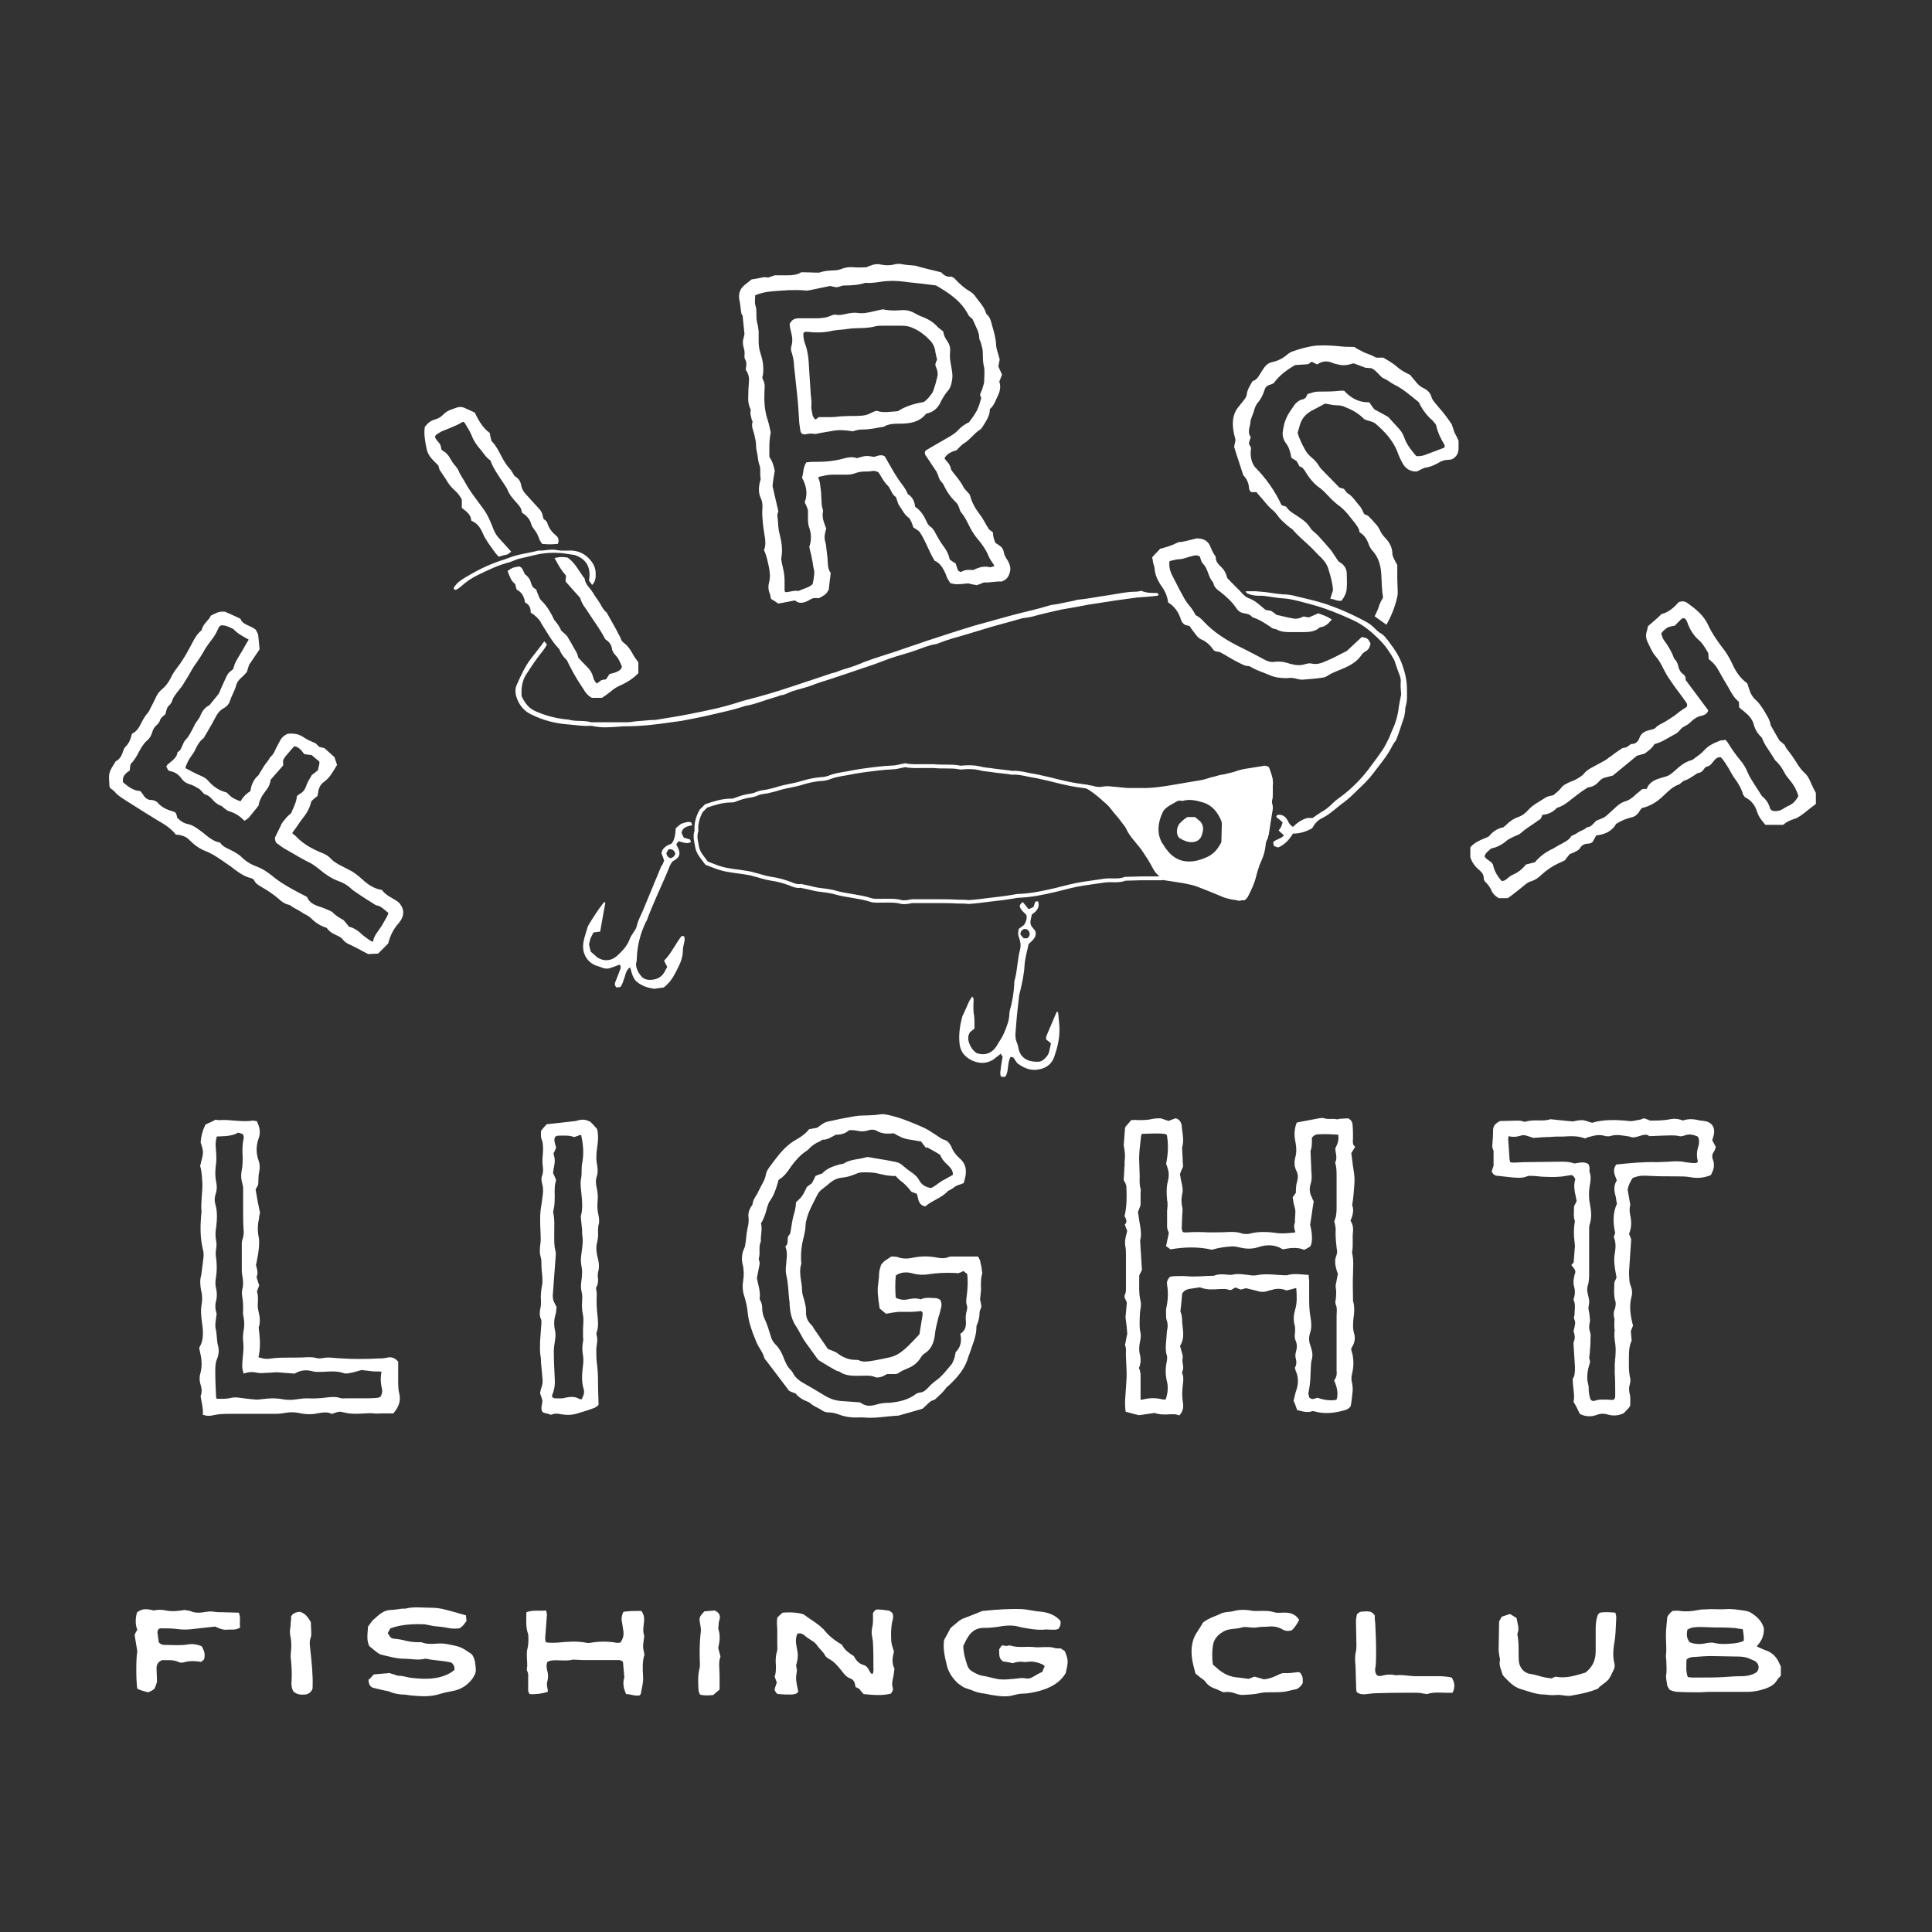 <?xml version="1.0" encoding="utf-8"?>
<!-- Generator: Adobe Illustrator 25.4.1, SVG Export Plug-In . SVG Version: 6.00 Build 0)  -->
<svg version="1.1" id="Layer_1" xmlns="http://www.w3.org/2000/svg" xmlns:xlink="http://www.w3.org/1999/xlink" x="0px" y="0px"
	 viewBox="0 0 432 432" style="enable-background:new 0 0 432 432;" xml:space="preserve">
<rect x="0" y="0" width="432" height="432" fill="#333333" stroke="none"/>
<style type="text/css">
	.st0{fill:none;stroke:#FFFFFF;stroke-width:0.857;stroke-miterlimit:10;}
	.st1{fill:#FFFFFF;stroke:#FFFFFF;stroke-width:0.67;stroke-miterlimit:10;}
	.st2{fill:#FFFFFF;}
</style>
<path class="st0" d="M216.6,201.7c-0.8-0.1-1.6-0.1-2.4-0.1c-1.7-0.1-3.5-0.1-5.2-0.1s-3.3,0-5,0c-0.4,0-0.8,0.2-1.2,0.2
	s-0.8,0.1-1.2,0c-1.4-0.4-2.9-0.3-4.3-0.3c-0.9,0-1.9,0.1-2.7-0.2c-2.5-0.8-5.2-0.9-7.7-1.6c-1.3-0.4-2.7-0.5-4.1-0.7
	c-1.1-0.2-2.1-0.5-3.2-0.7c-0.2,0-0.5-0.2-0.7-0.1c-0.8,0.1-1.5-0.2-2.2-0.5c-1.4-0.5-2.7-0.9-4.2-1.1c-1.4-0.2-2.7-0.7-4-1
	c-0.6-0.2-1.2-0.3-1.9-0.4c-1.8-0.3-3.5-0.4-5.3-0.9c-1.1-0.3-2.2-0.8-3.3-1.2c-0.5-0.7-1.1-1.4-1.6-2.2c-0.2-0.4-0.4-0.8-0.5-1.3
	c-0.2-1.2-0.6-2.4-0.2-3.6c0.1-0.2,0-0.3,0-0.5c0-1.4,0.3-2.7,1.1-4.1c0.3-0.3,0.7-0.7,1.1-1.1c1.8-0.6,3.6-1.2,5.6-1.2
	c0.2,0,0.5,0,0.7-0.1c0.8-0.3,1.6-0.6,2.5-0.8c0.8-0.2,1.7-0.2,2.5-0.6c0.7-0.3,1.4-0.4,2.2-0.5c0.9-0.2,1.8-0.4,2.7-0.7
	c1-0.3,2-0.5,3-0.7c1.1-0.2,2.1-0.5,3.1-0.8c1.1-0.3,2.2-0.5,3.4-0.6c0.7,0,1.5-0.2,2.2-0.5c1.7-0.6,3.5-0.7,5.2-1.1
	c0.6-0.1,1.2-0.2,1.9-0.3c2.2-0.3,4.4-0.6,6.7-0.7c0.8,0,1.7-0.3,2.8-0.5c1.3,0.3,2.8,0.2,4.4,0.2c0.6,0,1.3,0,1.9,0
	c1,0.1,2,0.1,2.9,0.1c1,0,2,0,2.9,0.2c0.3,0.1,0.6,0,0.8,0c1.3-0.1,2.5-0.1,3.8,0.2c1,0.3,2.2,0.3,3.2,0.5c1.1,0.1,2.3,0.3,3.4,0.4
	c0.2,0,0.3,0.1,0.5,0.1c1-0.1,2.1,0.1,3.1,0.3c1.2,0.3,2.4,0.4,3.5,0.7c2,0.4,4,1,6,1.4c1.4,0.3,2.8,0.5,4.3,0.7
	c1.9,1.1,3.5,2.6,5.1,4c0.2,0.2,0.4,0.4,0.6,0.7c0.7,1.2,1.7,2,2.6,3c0.5,0.5,1.1,1,1.5,1.6c1.4,1.9,2.9,3.7,4.1,5.8
	c0.2,0.3,0.4,0.6,0.6,0.8c0.5,0.4,0.8,1,1.1,1.5c0.2,0.4,0.5,0.8,0.8,1.1c0.3,0.4,0.6,0.8,0.6,1.5c-0.1,0.1-0.2,0.3-0.4,0.5
	c-1.5,0-3,0-4.5,0c-1.2,0-2.4,0.1-3.6,0.1c-1.5,0.6-3.1,0.2-4.6,0.4c-1.6,0.2-3.2,0.5-4.8,0.7c-2.1,0.3-4.1,0.9-6.2,1.4
	c-2.6,0.6-5.3,1.2-8,1.3c-0.5,0-1,0.1-1.5,0.2c-1.8,0.3-3.5,0.5-5.3,0.7C219.7,201.4,218.1,201.6,216.6,201.7z"/>
<path class="st1" d="M290.3,315c-0.2-0.6-0.4-1.2-0.7-1.8c0.2-0.7,0.3-1.5,0.6-2.3c0.5-1.5,0.5-3.1-0.2-4.6c0-0.1,0-0.2-0.1-0.4
	c0.3-0.6,0.4-1.3,0.2-2.1c-0.2-0.5-0.1-1,0-1.5c0.3-0.9,0.3-1.8-0.1-2.7c-0.2-0.5-0.2-1-0.1-1.5c0-0.6,0.1-1.3-0.1-1.9
	c-0.3-1.1-0.2-2.2,0.1-3.2c0.5-1.6,0.4-3.2,0.3-4.8c0-0.2-0.1-0.3-0.2-0.6c-0.7,0.2-1.4,0.4-2.3,0.6c-1-0.4-2.2-0.5-3.4-0.1
	c-0.3,0.1-0.6,0.1-0.8,0.2c-0.8,0.3-1.6,0.3-2.4,0c-0.8-0.2-1.7-0.4-2.5-0.6c-0.4,0.1-0.7,0.2-1.1,0.3c-0.4-0.1-0.8-0.3-1.3-0.5
	c-0.3,0.2-0.7,0.4-1,0.6c-0.1,0-0.2,0-0.3,0c-0.7-0.3-1.5-0.2-2.2-0.2c-1.4,0.1-2.8,0.2-4.1-0.3c-0.3-0.1-0.6-0.1-0.9,0
	c-0.7,0.1-1.4,0.2-2,0.3c-0.7,0.2-1.3,0.5-1.7,1.3c-0.1,1.2-0.2,2.5-0.4,4.1c0.3,0.6,0.4,1.4,0.4,2.3c0,0.3,0.1,0.7,0.1,1
	c0.2,1.5,0.3,3-0.6,4.3c0.2,0.7,0.3,1.2,0.5,1.8c0.1,0.3,0.2,0.7,0.1,1c-0.1,0.6,0,1.1,0.1,1.7c0.1,0.5,0,1-0.3,1.5
	c0.4,0.7,0.4,1.5,0.3,2.3c-0.2,1.5-0.3,3.1,0,4.6c0.1,0.8,0,1.6-0.6,2.3c-0.3-0.1-0.7-0.2-1-0.2s-0.6,0-0.9,0
	c-1.2,0.1-2.4,0.1-3.5-0.3c-1.2,0.2-2.3,0.3-3.5,0.5c-0.8-0.2-1.7-0.4-2.7-0.7c-0.1-0.7-0.1-1.4-0.1-2.1c0.1-1.5,0.2-3,0.3-4.5
	c0.2-2.4-0.2-4.7-0.1-7.1c0-0.3-0.1-0.7-0.2-1c0.2-0.8,0.3-1.7,0.5-2.4c-0.1-1.3-0.2-2.4-0.4-3.8c0.1-0.9,0.2-2.1,0.3-3.3
	c-0.2-0.4-0.3-0.8-0.5-1.1c0-0.2,0-0.3,0-0.4c0.3-0.5,0.3-1.1,0.3-1.7c0-2.4,0-4.8,0-7.3c0-0.6,0-1.3-0.1-1.9
	c-0.2-0.8-0.1-1.6,0.1-2.4c0.1-0.4,0.2-0.8,0.3-1.2c-0.2-0.4-0.3-0.8-0.5-1.3c0.5-0.6,0.3-1.4-0.1-2c0.5-2.1,0.5-4.3,0.4-6.4
	c0-0.7-0.3-1.2-0.6-1.7c0.1-1.1,0.1-2.2,0.2-3.2c0-0.3,0-0.7,0-1c0.2-1.3,0-2.5-0.2-3.5c0.1-1.4,0.2-2.6,0.3-3.9
	c0.3-0.4,0.8-0.9,1.2-1.4c0.4,0,0.8-0.1,1.2,0c1.2,0,2.4,0,3.6-0.3c0.6-0.1,1.1-0.1,1.6-0.1c0.6,0.2,1.2,0.4,1.8,0.6
	c0.5-0.2,1-0.4,1.6-0.6c0.6,0.2,0.9,0.7,1,1.3c0.1,1.6,0.6,3.2,0.1,4.8c0,0.2,0,0.3,0,0.5c0.1,1.3,0.1,2.6,0.2,3.8
	c-0.3,0.6-0.5,1.1-0.7,1.7c0.1,0.8,0.3,1.7,0.5,2.6c0.1,0.6,0.2,1.2,0,1.9c-0.2,1-0.2,1.9,0,2.9c0.2,0.7,0,1.4,0,2.1
	c0,0.9-0.1,1.7-0.1,2.6c0,0.4,0.2,0.8,0.3,1.2c0.4,0,0.8,0.2,1.2,0.1c1.6-0.1,3.2-0.1,4.8,0c1.6,0,3.2,0,4.8-0.1
	c0.9,0,1.7,0,2.5,0.3c0.6,0.2,1.3,0.2,1.9,0.1c2.2-0.6,4.4-0.4,6.5-0.1c1.4,0.1,2.6-0.1,4-0.2c0-0.3,0.1-0.5,0-0.7
	c-0.2-0.6-0.3-1.2,0-1.8c-0.1-1.2,0.3-2.4-0.1-3.6c-0.2-0.6-0.3-1.3-0.4-2c0.3-0.4,0.5-0.7,0.7-1c0-0.9,0-1.8,0.3-2.7
	c0.2-0.8,0.2-1.6-0.2-2.4c-0.5-1-0.5-1.9-0.2-3s0.2-2.3,0-3.4c-0.3-1.3-0.3-2.6,0.2-4c0.3-0.1,0.6-0.1,1-0.2
	c1.1-0.2,2.1-0.4,3.2-0.6c0.6-0.1,1.2-0.3,1.7-0.1c0.9,0.3,1.8,0,2.7,0.2c0.3,0.1,0.6-0.1,0.8-0.1c0.6,0,1.3-0.1,1.8-0.1
	c0.5,0.3,0.7,0.7,0.7,1.1c0.1,1,0.1,2,0.1,2.9c0,0.7-0.2,1.5,0.4,2.1c-0.3,0.5-0.6,0.9-0.8,1.3c0.2,1.2,0.3,2.5,0.5,3.7
	c0.2,1.1,0.3,2.2,0.2,3.3c-0.1,1.5-0.2,3-0.5,4.7c0.5,1.1,0.1,2.3-0.4,3.5c0.5,0.7,0.7,1.5,0.6,2.4c-0.2,1.5,0.1,3-0.2,4.5
	c0,0.1,0,0.2,0,0.3c0.4,1.6,0.2,3.2,0.2,4.8c-0.1,1.8,0,3.6,0,5.4c0,0.2,0,0.4,0,0.5c0.4,1.3,0.3,2.6,0.1,3.9
	c-0.1,1.2-0.2,2.4,0.2,3.6c0.2,0.8,0.1,1.7-0.4,2.5c-0.1,0.2-0.2,0.4-0.3,0.6c0,0.3,0,0.5,0.1,0.7c0.5,1.6,0.5,3.3,0.1,4.9
	c-0.2,0.7-0.2,1.5,0,2.2c0.1,0.6,0.2,1.3,0.1,1.9c-0.1,1-0.2,2.1-0.4,3.1c-0.3,0.4-0.7,0.6-1.1,0.7c-2.1,0.6-4.3,0.9-6.5,0.3
	c-0.2-0.1-0.5-0.1-0.7-0.1C292.4,315.6,291.4,315.3,290.3,315z M299.5,253.4c-1.6-0.1-3.2-0.2-4.7-0.1c-0.7,0-1.3,0.3-1.8,1
	c0,1,0.1,2-0.3,3c0.1,1.6,0.1,3.2,0.2,4.8c0.1,0.9,0.1,1.8-0.2,2.7c-0.3,1-0.2,2.1,0.3,3c0.1,0.3,0.2,0.5,0.4,0.9
	c-0.3,1.7-0.5,3.5-0.8,5.2c0.5,1.7,0.6,3.9,0.1,4.6c-0.3,0.2-0.7,0.4-1.1,0.6c-1.5-0.6-3.1-0.4-4.7-0.1c-1.8-1.1-3.8-1.1-5.8-0.4
	c-1.3,0.4-2.6,0.3-3.9,0c-0.7-0.2-1.5-0.3-2.2-0.2c-1.4,0.1-2.7,0.3-4,0.7c-3.1-0.7-6.1-0.6-9.2-0.1c-0.2-0.2-0.4-0.3-0.7-0.5
	c0.2-1,0.4-1.9,0.6-2.8c-0.2-0.6-0.4-1.1-0.4-1.3c0-1.3,0-2.4,0-3.5c0-0.5,0.1-0.9,0.1-1.4c0-0.4,0-0.8-0.1-1.2
	c-0.1-1.3-0.2-2.5,0.1-3.8c0.3-1.1,0.4-2.3,0-3.4c-0.1-0.3-0.2-0.7-0.3-0.9c0.5-2.6,0.5-4.6,0.1-6.7c-0.3-0.1-0.6-0.3-0.9-0.3
	c-1.7-0.2-3.4,0-5.2,0c-0.1,0.3-0.3,0.6-0.3,0.9c-0.2,1.9-0.5,3.8-0.4,5.7c0,1,0.1,2.1,0.1,3.1s-0.1,2,0.2,2.9c0.1,0.2,0,0.6,0,0.9
	c0,0.9,0,1.8,0,2.7c-0.2,0.6-0.4,1.1-0.6,1.6c0.2,1,0.3,2.1,0.5,3.1c0.2,1.2,0.3,2.3,0,3.2c0.1,2.3,0.3,4.4,0.4,6.6
	c-0.2,0.4-0.4,0.8-0.6,1.2c0,0.3,0,0.6,0,0.9c0,1.7-0.1,3.3,0.3,5c0.2,0.7,0,1.5-0.1,2.2c-0.1,1-0.2,3.5,0,4.4
	c0.2,0.8,0.2,1.5,0,2.2c-0.2,1-0.3,2-0.1,2.9c0.3,1.1,0.3,2.2-0.2,3.2c0.5,0.9,0.4,1.9,0.4,2.9c0,0.5,0,0.9,0,1.4s0,1,0,1.6
	c0,0.4,0,0.9,0,1.4c0.4,0.2,0.8,0.1,1.2,0c1.3-0.3,2.5-0.3,3.8,0c0.4,0.1,0.9,0.2,1.3-0.2c0.4-1.3,0.6-2.7,0.3-4
	c-0.4-1.5-0.4-3-0.1-4.4c0.1-0.6,0.2-1.2,0-1.7c-0.3-1-0.2-2.1-0.1-3.1s0.1-2,0.3-2.9c0.1-0.8-0.1-1.6-0.3-2.1c0-0.9-0.1-1.6,0-2.2
	c0.4-1.8,0.5-3.5,0.2-5.3c-0.1-0.5,0-1,0.5-1.5c0.2,0,0.4-0.1,0.6-0.1c1,0,2-0.1,2.9,0c2.1,0.2,4.1-0.1,6.2-0.1
	c1.1-0.5,2.3-0.3,3.4-0.2c0.3,0,0.7,0,1-0.1c1-0.2,2.1,0,3.1,0.1c0.6,0.1,1.3,0.2,1.9,0.1c2.3-0.5,4.6,0,6.9,0
	c1.4-0.5,3-0.2,4.5-0.1c0,0.4,0.1,0.7,0.1,1.1c0,1.1,0,2.2,0,3.3c0,1.6,0,3.2,0.3,4.8c0.2,1.1,0.3,2.3-0.1,3.4c-0.3,1-0.3,2,0.1,3
	c0.3,0.9,0.6,1.9,0.3,2.9c-0.3,1.1-0.2,2.2-0.3,3.3c0,1.5-0.2,3-0.5,4.4c0.1,0.4,0.2,0.8,0.3,1.2c0.4,0.2,0.7,0.3,0.9,0.4
	c0.5-0.1,0.9-0.2,1.2-0.3c1.5,0.5,2.9,0.7,4.5,0.4c0.6-1.6,0.2-3.1-0.4-4.6c0.5-0.7,0.6-1.5,0.5-2.3c0-0.7,0-1.4,0-2.1
	c0-2.5,0-5.1,0-7.6c0-0.8,0-1.6,0-2.4c0-0.9,0.2-1.8-0.2-2.7c-0.1-0.3-0.1-0.6,0-0.9c0.1-1,0.2-1.9,0-2.9c0-0.3,0-0.6,0.1-0.9
	c0.1-0.7,0.3-1.4,0.4-2.1c-0.4-1-0.7-2.1-0.6-3.2c0.2-0.7,0.5-1.4,0.4-1.9c-0.2-1.6-0.4-3.2-0.3-4.8c0-0.6-0.2-1.3-0.3-1.8
	c0.2-0.6,0.4-1,0.4-1.5c0.1-0.6,0.1-1.1,0.1-1.7c0-2.2,0-4.5,0-6.7c0-1.1,0-2.2-0.3-3.2c0.5-1.1,0.1-2.1,0-3.1
	C299.5,255.7,299.8,254.7,299.5,253.4z"/>
<path class="st1" d="M208.8,312.7c-1.1,0.2-1.7,1.2-2.7,2c-1.6,0.5-3.2,0.9-4.9,1.4c-0.1,0-0.2,0.1-0.3,0.1
	c-2.6,0.1-5.3,0.7-7.9,0.4c-0.3,0-0.6,0-0.9,0c-1.6,0.1-3.1-0.1-4.6-0.7c-0.6-0.2-1.3-0.4-2-0.4c-0.5,0-1.1-0.1-1.5-0.4
	c-0.8-0.6-1.9-0.9-2.6-1.6c-0.2-0.2-0.5-0.3-0.7-0.4c-1.1-0.4-2-1-2.6-1.8c-0.5-0.2-0.9-0.3-1.3-0.5c-0.2-0.1-0.3-0.2-0.3-0.3
	c-1.6-2.1-3.1-4.1-4.7-6.2c-0.2-0.3-0.5-0.5-0.6-0.8c-0.3-1.3-1.2-2.2-1.7-3.4c-0.9-2.2-1.8-4.4-2-6.8c-0.1-1.2-0.4-2.3-0.7-3.4
	c-0.4-1.1-0.5-2.2-0.3-3.4c0.2-1.3,0.2-2.5-0.1-3.8c-0.3-1.1-0.2-2.3,0.3-3.4c0.3-0.6,0.3-1.2,0.4-1.8c0.1-1,0.2-1.9,0.4-2.9
	c0.2-0.8,0.3-1.6,0.2-2.4s0.1-1.6,0.6-2.3c0.1-0.2,0.3-0.4,0.3-0.6c0.1-1.1,0.9-1.8,1.3-2.8c0.6-1.3,1.5-2.5,1.7-3.9
	c0.1-0.5,0.4-1,0.7-1.4c0.7-1,1.5-2,2.3-3c1.1-1.3,2.3-2.4,3.8-3.2c1-0.6,1.9-1.2,2.7-2.2c0.6-0.1,1.1-0.2,1.7-0.3
	c0.1-0.1,0.2-0.1,0.3-0.2c1.5-1.1,1.5-1.1,3.1-1.4c1.7-0.4,3.4-0.7,5.1-1c1.1-0.2,2.3-0.1,3.4-0.2c0.7,0,1.5-0.1,2.2-0.2
	c0.5-0.1,1,0,1.5,0.1c2.8,0.6,5.4,1.7,7.9,2.8c0.9,0.4,1.8,1,2.7,1.6c0.7,0.4,1.3,1,2.1,1.2c0.6,0.2,1,0.7,1.3,1.3
	c0.4,1.1,1.1,2,2,2.8c1.6,1.4,1.4,3.1,0.8,5c-0.7,0.3-1.4,0.4-1.9,0.8s-1,0.7-1.5,0.9c-1.4,1.6-3.5,2.1-5,3.4
	c-0.7-0.2-0.9-0.6-1.1-1.1c-0.1-0.6-0.3-1.1-0.4-1.6c-0.5-0.2-0.8-0.3-1.3-0.5c-0.7-0.9-1.5-1.8-2.5-2.5c-0.4-0.3-0.7-0.7-1.1-1.1
	c-1.4,0.1-2.6-0.2-3.9-0.5c-1.1-0.3-2.3-0.3-3.4-0.3c-0.6,0-1.3,0.1-1.9,0.4c-1,0.4-1.9,0.7-3,0.8c-1.1,0.1-2.1,0.6-2.9,1.3
	c-2.6,2.2-2.1,1.2-3.7,4.4c-0.6,1.2-1.2,2.4-1.5,3.6c-0.1,0.5-0.3,1-0.3,1.5c0,0.9-0.2,1.8-0.4,2.7c-0.5,1.8-0.7,3.6-0.6,5.5
	c0,0.2,0.1,0.5,0,0.7c-0.6,2,0.2,3.9,0.2,5.8c0,0.8,0.3,1.6,0.5,2.3c0.2,0.8,0.4,1.5,0.4,2.4c-0.1,1.2,0.3,2.3,1.2,3.2
	c0.2,0.2,0.4,0.4,0.5,0.7c1.1,1.6,2.2,3.2,3.3,4.8c0.3,0.1,0.7,0.3,1,0.4c0.4,0.2,0.9,0.3,1.2,0.6c1.2,0.9,2.6,1.5,4.1,1.5
	c0.3,0,0.6,0,0.8,0.1c0.8,0.4,1.7,0.3,2.5,0.2c1.4-0.2,2.8-0.5,4.2-0.8c1.1-0.2,2.2-0.7,3.1-1.4c0.5-0.4,1-0.8,1.4-1.2
	c0.9-0.9,1.8-1.8,2.7-2.8c0.2-1.4,0.5-2.9,0.7-4.3c0.1-0.8,0-0.9-0.5-1.4c-0.9,0.1-1.8,0.2-2.6,0.2c-0.9,0-1.7,0-2.6,0
	c-0.9,0.1-1.7,0.2-2.7,0.4c-0.4-0.3-0.8-0.7-1.2-1c-0.2-1.2-0.3-2.2-0.4-3.3c0-0.4,0-0.8,0-1.2c0.1-1,0.3-2,0.3-3.1
	c0-0.7,0.3-1.3,0.4-1.8c0.6-0.9,1.4-1.2,2.1-1.7c0.4,0,0.8,0,1.2,0.1c1.3,0.5,2.6,0.4,3.9,0.1c1.6-0.3,3.2-0.3,4.8,0
	c1,0.2,1.9,0.3,2.9-0.1c0.2-0.1,0.4-0.1,0.7-0.1c1.8,0,3.7,0,5.6,0c0.2,0.4,0.4,0.7,0.4,1.1c0.2,0.7,0.3,1.5,0.4,2.3
	c-0.3,0.9-0.3,1.9-0.3,2.9c0.1,0.9-0.1,1.8-0.2,3c0.1,0.3,0.2,0.9,0.3,1.5c-0.1,0.5-0.4,0.9-0.4,1.3c0,1-0.2,1.9-0.6,2.8
	c-0.1,0.2-0.1,0.3-0.1,0.5c0,2.1-0.9,3.9-1.5,5.8c-0.1,0.3-0.2,0.5-0.3,0.8c-0.6,2.2-1.9,3.9-3.5,5.5c-0.4,0.4-0.8,0.8-1.3,1.2
	C210.8,310.9,209.9,311.7,208.8,312.7z M198.3,306.9c-0.5,0.2-0.8,0.5-1.2,0.6s-1,0.3-1.3,0.1c-1.2-0.5-2.5-0.3-3.8-0.3
	c-1.4,0-2.8,0-4-0.8c-0.2-0.2-0.6-0.2-0.8-0.3c-1.3-0.7-2.6-1.5-3.9-2.3c-0.1-0.1-0.2-0.2-0.2-0.2c-0.9-1.2-1.7-2.4-2.6-3.6
	c-0.9-1.2-1.5-2.7-2.4-4c-0.8-1.3-1.1-2.8-1.2-4.3c0-0.4,0-0.8-0.1-1.2c-0.2-1.8-0.2-3.6-0.6-5.3c-0.2-0.8-0.2-1.6-0.1-2.4
	c0.1-1.4,0.4-2.7-0.1-4.1c0.6-0.6,0.4-1.4,0.5-2.1c0.2-0.4,0.5-0.7,0.5-0.7c0.3-1.5,0.4-2.7,0.7-3.9c0.3-1,0.6-2,0.6-3.1
	c0.5-0.5,1-0.9,1.4-1.5s0.7-1.3,1-1.9c0.4-0.3,0.8-0.6,1.1-0.8c0.3-0.6,0.6-1.1,0.8-1.6c0.5-0.2,1-0.4,1.4-0.5
	c1.1-1.2,2.4-1.6,3.8-2c0.4-0.1,0.8-0.1,1.1-0.3c1.5-0.9,3.2-0.8,4.8-1.3c0.2-0.1,0.5,0,0.7,0c1.5,0.3,3.1,0.5,4.6,0.8
	c0.8,0.2,1.6,0.2,2.3,0.7c0.8,0.7,1.7,1.4,2.6,2c0.5,0.4,1,0.8,1.3,1.4c0.6,1.2,1.7,1.8,3,2c1-0.4,1.7-1.1,2.5-1.6
	c0.9-0.5,1.8-1,2.7-1.5c0-0.4,0-0.7-0.1-1c-0.2-0.7-0.7-1.2-1.2-1.7c-0.7-0.6-1.3-1.3-1.6-2.2c-1.1-0.7-2.2-1.3-3.3-1.9l-0.1,0.1
	c-0.4-0.5-0.7-0.9-1-1.3c-1-0.1-1.7-0.3-2.5-0.4c-0.8-0.1-1.6-0.3-2.3-0.7c-0.5-0.2-0.9-0.5-1.3-0.7c-0.2,0-0.3-0.1-0.4,0
	c-1.2,0.1-2.4,0.1-3.5-0.6c-0.6-0.3-1.4-0.3-2-0.1c-0.8,0.3-1.6,0.3-2.4,0.1c-0.6-0.1-1.2-0.2-2-0.1c-0.8,0.8-1.8,1-2.9,1
	c-1,0.5-1.9,1.2-3,1.1c-0.3,0.2-0.4,0.3-0.6,0.4c-1,0.4-1.9,1-2.7,1.9c-0.1,0.1-0.3,0.2-0.4,0.3c-1.4,0.9-2.4,2.1-3.4,3.4
	c-0.8,1.2-1.6,2.4-2.9,3.1c-0.1,0.4-0.2,0.7-0.3,1.1c-0.4,1.3-0.8,2.5-1.6,3.6c-0.3,0.4-0.5,1-0.7,1.6c-0.3,1.3-0.7,2.5-1.4,3.6
	c0.4,1.4-0.1,2.7,0,4c-0.4,0.9-0.3,1.8-0.3,2.7c0,0.5-0.1,0.9-0.2,1.4c0.1,0.3,0.3,0.7,0.2,1.1c-0.2,1.1-0.4,2.1-0.6,3.1
	c0.3,1.6,0.9,3.2,0.6,4.7c0.2,0.4,0.4,0.8,0.5,1.2c0.1,0.4,0.1,0.8,0.1,1.2c0.1,0.7,0.2,1.4,0.5,2c0.6,1.2,1,2.6,1.4,3.9
	c0.2,0.8,0.6,1.5,1.2,2.1c0.8,0.8,1.3,1.7,1.7,2.8c0.4,1,0.8,2,1.6,2.8c0.3,0.3,0.5,0.6,0.7,1c0.4,0.7,1,1.2,1.7,1.7
	c1.9,1.1,3.8,2.2,5.6,3.3c0.2,0.1,0.5,0.3,0.8,0.4c0.8,0.4,1.7,0.6,2.7,0.7c1.4,0.1,2.8,0.2,4.2,0.3c1.2,0.9,2.4,0.9,3.8,0.5
	c0.9-0.3,1.9-0.4,2.9-0.4c2.3-0.2,4.4-0.7,6.2-2.1c0.3-0.1,0.5-0.2,0.7-0.2c0.9-0.1,1.4-0.6,2-1.2c0.4-0.5,1-1,1.5-1.4
	c1.5-1,2.6-2.5,3.7-3.8c0.3-0.3,0.4-0.8,0.6-1.2c0.2-0.5,0.3-1,0.4-1.6c1.1-1.1,1.4-2.5,1.1-4.1c1.1-0.8,1.3-1.9,1.2-3.1
	c-0.1-0.7,0-1.5,0.2-2.2c0.1-0.4,0.2-0.9,0-1.3c-0.2-0.7-0.1-1.4,0-2c0.2-1.7,0.3-3.3,0.1-5.1c-0.4-0.3-0.8-0.6-1.1-0.9
	c-1.2,0.6-1.2,0.6-2,0.5c-2-0.1-4,0-6,0.3c-1.2,0.2-2.3,0.1-3.4-0.2c-1.4-0.4-2.9-0.3-4.1,0.6c-0.2,1.4-0.2,4,0,5.4
	c1.1,0.6,2.2,0.7,3.4,0.4c0.9-0.2,1.7-0.2,2.5,0.1c1.1-0.6,2.3-0.3,3.4-0.3c0.2,0,0.5,0.2,0.7,0.3c0.3,0.7,0.2,1.2,0,1.8
	c-0.1,0.6-0.3,1.2-0.5,1.8c-0.3,1.3-0.7,2.7-0.8,4c-0.2,1.5-0.7,3-2.2,3.9c-0.5,0.3-0.8,0.8-1.1,1.3c-0.5,0.7-1.1,1.2-1.8,1.6
	c-0.9,0.5-1.9,0.7-2.8,1.4c-0.2,0.2-0.6,0.2-1,0.2C199.2,306.9,198.7,306.9,198.3,306.9z"/>
<path class="st1" d="M222.3,121.6c0.3,0.2,0.6,0.4,0.9,0.6c0.5,0.3,0.8,0.7,0.9,1.2c0.1,0.7,0.4,1.3,0.8,1.9
	c0.1,0.1,0.2,0.3,0.3,0.5c0.3,0.6,0.5,1.3,0.3,2c-0.2,0.8-0.5,1.5-1.6,1.9c-1.2-0.1-2.5,0.3-4,0.2c-0.4,0.2-0.9,0.4-1.5,0.6
	c-0.6-0.1-1.2-0.2-1.9-0.4c-0.9,0.1-1.7,0.2-2.6,0.2c-0.4,0-0.8-0.1-1.2-0.2c-0.2-0.3-0.4-0.7-0.6-1c-0.1-0.3-0.2-0.5-0.3-0.8
	c-0.6-1.4-1.3-2.6-2.6-3.2c-1.3-2.2-2-4.5-3.4-6.5c-0.4-0.3-0.8-0.6-1.3-0.9c-0.1-0.3-0.2-0.7-0.4-1.1s-0.4-0.9-0.7-1.1
	c-1-0.7-1.4-1.8-2.1-2.7c-0.3-0.5-0.4-1.2-0.7-1.9c-1-0.5-1.1-1.9-2-2.7c-0.8-0.8-1.3-1.9-1.9-2.8c-0.6-0.4-1.2-0.5-1.8-0.4
	c-0.4,0.1-0.9,0.1-1.4,0.1c-0.8,0-1.6,0.1-2.4,0.4c-0.5,0.2-1.1,0.3-1.7,0.3c-1.1,0-2.2,0-3.3,0s-2,0.3-3.1,0.5
	c-0.1,0-0.2,0.2-0.4,0.4c0.1,0.4,0.3,0.8,0.4,1.3c0.1,1,0.3,1.9,0.3,2.9c0.1,1,0,2,0.3,2.9c0.1,0.2,0.1,0.3,0.1,0.5
	c-0.3,1.4,0.2,2.6,0.7,3.9c-0.3,1-0.5,2-0.2,3c0.2,0.6,0.2,1.2,0.3,1.9c0.1,0.6,0.1,1.1,0.2,1.7c0.1,1.2,0,2.4,0.7,3.4
	c-0.1,1.2-0.3,2.3-0.4,3.5c-0.5,0.9-0.5,0.9-1.9,1.7c-0.2,0-0.4,0-0.6,0c-0.2,0-0.5,0-0.7,0c-0.5,0.2-0.9,0.4-1.4,0.7
	c-0.9,0.4-1.8,0.6-2.5-0.2c-1.3,0.2-2.5,0.5-3.8,0.7c-0.4-0.3-0.9-0.6-1.4-0.9c-0.1-0.4-0.1-0.8-0.3-1.2c-0.3-0.7-0.3-1.5-0.1-2.2
	c0.3-1.2,0.2-2.3,0-3.4c-0.3-1.3-0.5-2.6-1.1-3.9c0.4-1.1,0.3-2.2,0.1-3.3c-0.3-1.9-0.6-3.9-0.5-5.8c0.1-0.9,0-1.9-0.4-2.7
	c-0.5-1.1-0.4-2.1-0.2-3.2c0.1-0.4,0.3-0.8,0.2-1.2c-0.2-0.9,0.1-1.8-0.2-2.7c-0.3-0.8-0.4-1.7-0.5-2.5c-0.1-0.6-0.3-1.2-0.3-1.9
	c0-0.9-0.2-1.7-0.4-2.6s-0.7-1.7-0.4-2.7c0.1-0.2-0.1-0.4-0.2-0.7c-0.1-0.6-0.4-1.2-0.2-1.9c0-0.1,0-0.4-0.1-0.5
	c-0.7-1.4-0.4-2.9-0.4-4.4c0-0.5,0.1-1,0.1-1.5c0.1-1-0.1-1.9-0.7-2.8c0.1-0.8,0.3-1.6-0.2-2.4c-0.1-0.2-0.1-0.4-0.1-0.7
	c0.1-0.6,0-1.3-0.2-1.9c-0.2-0.7-0.2-1.4,0-2c0.1-0.3,0.2-0.7,0.2-1c-0.1-1.3-0.3-2.6-0.4-3.9c0-0.3-0.3-0.6-0.3-0.7
	c-0.2-1.1-0.2-2-0.4-2.8c-0.3-1.3,0-2.4,1-3.2c0.5-0.4,1-0.8,1.5-1.2c0.8-0.1,1.7-0.3,2.7-0.5c0.2,0,0.6,0.1,1,0.1
	c0.4-0.2,0.9-0.3,1.4-0.5c0.9,0,1.8,0,2.7,0c1.2,0,2.3-0.1,3.3-0.7c1.2,0,2.3,0.1,3.9,0.1c0.8-0.3,2-0.5,3.3-0.5
	c0.7,0,1.5-0.2,2.2-0.5c0.7-0.2,1.4-0.3,2.2-0.2c1,0.1,1.9,0,2.9,0c0.3-0.1,0.6-0.3,1-0.4c0.7-0.3,1.4-0.4,2.2-0.2
	c1,0.2,1.9,0.2,2.9,0c0.5-0.2,1.2-0.2,1.7-0.1c0.9,0.2,1.7,0.2,2.6,0.3c0.5,0,0.9,0.2,1.3,0.3c1.6,0.4,3.1,0.8,4.8,1.2
	c0.6,0.7,1.4,1.1,2.4,1c0.2,0.1,0.3,0.2,0.4,0.2c1.1,1.2,2.3,2.3,3.7,3.1c0.3,0.2,0.7,0.5,0.9,0.8c0.8,1.2,1.9,2.2,2.4,3.6
	c0.1,0.2,0.1,0.5,0.3,0.6c0.7,0.6,0.9,1.5,1.1,2.3c0.4,1.4,0.8,2.7,0.9,4.2c0,1.1,0.5,2.1,0.8,3.4c-0.1,0.4-0.2,1-0.3,1.6
	c0.3,0.6,0.5,1.2,0.8,1.8c-0.2,0.5-0.4,1-0.6,1.5c0.4,1.1,0.2,2.1-0.3,3.1s-0.8,2.2-1.8,2.9c0.1,1.6-0.9,2.8-1.6,4
	c-0.1,0.1-0.2,0.3-0.3,0.4c-1.5,0.9-2.4,2.4-3.8,3.2c-0.6,0.4-1,0.9-1.6,1.5c-1.1,0.3-2.3,0.8-2.9,2.1c0.2,0.2,0.3,0.5,0.5,0.7
	c0.5,0.5,0.9,1,1,1.7c0.1,0.4,0.4,0.7,0.6,1c0.8,1,1.6,1.9,2.2,3.1c0.3,0.6,0.9,1.1,1.5,1.8c-0.1-0.1,0,0,0,0.1
	c0.4,1.6,1.2,3,2.2,4.3c0.8,1,1.3,2.2,2.1,3.4c0.1,0.1,0.4,0.3,0.8,0.6C221.7,120.1,222,120.8,222.3,121.6z M219.5,88.2
	c0.2-0.5,0.5-1.1,0.6-1.6c0.1-0.4,0.3-0.9,0.3-1.3c0-1.2,0.2-2.5-0.1-3.6c-0.3-1.3-0.1-2.5-0.3-3.8c-0.1-0.5-0.3-1-0.4-1.5
	c-0.1-0.3-0.3-0.5-0.3-0.8c0-1.5-0.8-2.6-1.3-3.9c-0.1-0.2-0.2-0.3-0.2-0.5c-0.4-0.3-0.7-0.6-0.9-0.8c-1.7-3.4-4.6-5.2-7.5-6.9
	c-2.1-0.3-4.1-0.5-6-0.7c-1.5-0.2-3.1-0.4-4.6-0.3c-1.8,0-3.5,0.6-5.3,0.4c-1.6,0.5-3.1,0.6-4.8,0.6c-0.4,0-0.8,0.2-1.2,0.3
	c-0.2,0-0.3,0.1-0.5,0.1c-0.5-0.1-0.9-0.2-1.4-0.3c-1.4,0.3-2.9,0.6-4.3,0.9c-0.5,0.1-0.9,0.2-1.4,0.1c-2.4-0.2-4.8,0-7.2,0.2
	c-1.4,0.1-2.8,0.4-4.2,1c0.1,0.9-0.2,1.8,0.1,2.6c0.2,0.6,0.2,1.1,0.2,1.7c0,0.9,0,1.7,0.3,2.6c0.1,0.4,0.1,0.9,0.2,1.4
	c0,0.7,0,1.5,0,2.2c0,0.9,0.1,1.8,0.4,2.7c0.6,1.8,0.9,3.7,0.4,5.5c0.6,1.4,0.6,1.4,0.5,2.9c-0.1,2.2,0,4.4,0.7,6.5
	c0.3,0.9,0.5,1.9,0.7,2.8c-0.4,1.9-0.3,3.7-0.3,5.6c0.7,0.9,1,2,1.2,3c-0.2,1.1-0.4,2.2-0.5,3.4c0.4,1.9,0.9,3.8,1.3,5.6
	c-0.1,0.4-0.3,0.8-0.2,1.1c0.2,1.4,0.1,2.7,0.5,4.1c0.4,1.6,0.7,3.3,0.4,5c-0.1,0.5,0,1,0.1,1.5c0.6,2.6,0.6,2.6,0.6,5.3
	c0,0.5-0.1,0.9,0.3,1.4c1,0.2,2.1-0.5,3.2-0.2c1.2-0.6,2.5-0.8,3.4-1.7c0.1-0.6,0.3-1.2,0.3-1.7c0.1-0.6,0.2-1.3,0-1.9
	c-0.2-0.7-0.2-1.5-0.4-2.2c-0.1-0.8-0.4-1.7-0.6-2.7c0.5-1.4,0.5-3-0.1-4.6c-0.2-0.6-0.2-1.2-0.2-1.9c0-0.6,0-1.3,0-1.8
	c-0.2-0.6-0.4-1.1-0.7-1.7c0.7-2,0.3-3.8-0.6-5.5c0.3-1.1,0.2-2.1,0.8-3.1c0.8-0.1,1.6-0.1,2.4-0.1c1.9,0,3.8-0.2,5.6-0.7
	c1.1-0.3,2.1-0.5,3.1-0.1c2-0.6,2-0.6,3.9-0.3c0.7-0.2,1.5-0.6,2.1-0.2c1.1,1.9,2,3.6,3.1,5.2c0.7,1,1.6,2,2,3.2
	c1.1,0.6,1.5,1.6,1.6,2.8c1.3,0.8,2,2,2.6,3.3c0.2,0.5,0.5,0.9,0.9,1.2c0.6,0.4,0.9,1,1.2,1.6c0.5,0.9,1,1.8,1.6,2.6
	c0.7,0.9,1.2,1.8,1.4,2.9c0,0.1,0.1,0.2,0.2,0.3c0.4,0.3,0.8,0.6,1.2,0.8c0.1,0.3,0.2,0.6,0.3,0.9s0.2,0.5,0.3,0.8
	c0.3,0.1,0.5,0.2,0.8,0.4c0.5-0.2,0.9-0.5,1.3-0.5c0.5-0.1,1,0,1.6,0c1.2-0.6,2.4-1,3.7-0.6c0.5-0.2,1.2-0.1,1.3-0.8
	c-0.5-0.8-1.1-1.5-1.4-2.3c-0.6-1.5-1.6-2.8-2.6-4c-0.3-0.3-0.5-0.7-0.8-1.1c-1-1.5-1.5-3.2-2.7-4.6c-0.2-0.2-0.3-0.6-0.4-0.9
	c-0.2-0.7-0.6-1.3-1.1-1.7c-0.9-0.9-1.6-1.9-2.2-3.1c-0.2-0.4-0.3-0.7-0.6-1c-0.4-0.4-0.7-0.9-0.8-1.5c-0.1-0.3-0.3-0.6-0.4-0.9
	c-0.7-1.1-1.5-2.2-2.2-3.3c-0.2-0.3-0.5-0.5-0.3-1c0.3-0.2,0.7-0.4,1-0.6c1.5-0.9,3-1.7,4.5-2.6c0.5-0.3,1.1-0.7,1.5-1.1
	c0.8-0.9,1.7-1.6,2.7-2c0.5-0.8,1.1-1.4,1.5-2.2c0.3-0.4,0.5-0.9,0.7-1.4c0.3-0.7,0.4-1.4,0.7-2.2C219.6,88.7,219.5,88.4,219.5,88.2
	z"/>
<path class="st1" d="M29.8,164.3c1.1-0.6,1.6-1.5,2.1-2.5c0.4-0.8,0.8-1.5,1.4-2.2c0.3-0.3,0.5-0.8,0.7-1.2c0.4-0.7,0.7-1.4,1.1-2.2
	c0.3-0.7,0.7-1.3,1.3-1.8c0.9-0.7,1.6-1.7,2.1-2.7c0.4-0.9,1-1.7,1.6-2.5c1.3-1.7,2.3-3.6,3.3-5.5c0.5-1,1.1-1.9,2-2.6
	c0.2-1.4,1.5-2.1,2-3.2c1.6-0.8,1.6-0.8,2.8-0.8c1.1,0.5,2.1,0.9,3.3,1.5c0.6,1.4,2.2,1.5,3.4,2.4c0.2,0.3,0.4,0.7,0.5,1
	c0.1,1,0.2,2,0.3,3.1c-0.7,1-1.4,2.1-2.3,3.4c-0.1,0.3-0.3,0.9-0.5,1.6c-0.4,0.4-0.8,0.9-1.3,1.3c-0.5,0.5-0.9,1-1.1,1.7
	c-0.3,1.2-1,2.3-1.4,3.5c-0.2,0.7-0.7,1.2-1.3,1.5c-0.9,0.5-1.5,1.3-2,2.3c-0.7,1.4-1.6,2.8-2.5,4.4c-0.8,0.6-1.4,1.5-1.9,2.6
	c-0.3,0.7-0.8,1.3-1.2,1.9c-0.4,0.6-0.7,1.3-1,2c-0.1,0.2,0,0.4,0,0.7c1.2,0.6,2.2,1.2,3.4,1.7c0.7,0.3,1.3,0.6,1.7,1.1
	c1.2,1.4,2.6,2.3,4.2,2.7c1.2,1.2,1.4,1.3,3.4,2.1c0.6-1,1.3-1.9,2.3-2.4c0.1-0.3,0.2-0.5,0.2-0.7c0.2-1.1,0.7-2.1,1.5-2.8
	c0.1-0.1,0.3-0.2,0.3-0.4c0.4-0.6,0.7-1.2,1.1-1.8c0.3-0.5,0.8-1,1.1-1.5c0.1-0.2,0.2-0.4,0.4-0.6c0.6-0.5,0.9-1.2,1.2-1.9
	c0.3-0.6,0.6-1.1,0.9-1.7c0.3-0.6,0.8-1.1,1.5-1.4c1.2-0.1,2.3,0,3.4,0.8c0.7,0.5,1.5,0.8,2.6,1.3c0.1,0.1,0.4,0.4,0.8,0.8
	c0.4,0.1,0.8,0.2,1.2,0.3c0.7,0.6,1.3,1.2,2.1,1.9c0.1,0.3,0.3,0.9,0.5,1.5c-0.8,1.3-1.5,2.7-2.8,3.6c-0.7,0.5-1.1,1.2-1.3,2
	c-0.1,0.4-0.1,0.8-0.2,1.2c-0.4,0.3-0.9,0.7-1.2,1c-0.1,0.1-0.1,0.2-0.2,0.2c-0.3,1.5-1,2.7-1.9,3.8c-0.7,0.9-1.3,1.9-2,2.8
	c-0.2,0.3-0.4,0.6-0.5,0.8c0.4,0.3,0.8,0.6,1.1,0.9c1.6,1.7,3.6,2.8,5.8,3.7c0.8,0.3,1.5,0.7,2.1,1.4c0.4,0.4,1,0.8,1.5,1.1
	c0.8,0.4,1.5,0.8,2.3,1.2c1.1,0.5,2,1.2,3,2.1c1.3,1.2,2.7,2.2,4.5,2.5c1,1.3,2.5,1.8,3.7,2.7c0.1,0.1,0.1,0.2,0.2,0.2
	c1.1,1.4,0.9,2.7-0.2,4c-1.2,1.3-2,3-2.4,4.6c-0.7,0.7-1.3,1.3-2.1,2.1c-0.6,0-1.4,0.1-2,0.1c-1.6-0.8-2.9-1.6-4.3-2.2
	c-0.7-0.3-1.1-0.8-1.5-1.3c-1.1-0.8-2.6-1-3.3-2.3c-1.4-0.4-2.5-1.1-3.5-2.1c-0.5-0.5-1.1-0.8-1.7-1.1c-0.7-0.5-1.5-0.9-2.2-1.3
	c-0.4-0.2-0.8-0.6-1.2-0.7c-0.9-0.2-1.6-0.7-2.2-1.3c-1.3-1.1-2.7-2-4.1-2.8c-0.5-0.3-1-0.6-1.2-1.1c-0.2-0.4-0.6-0.7-1.1-0.8
	c-1.3-0.3-2.4-1.1-3.5-1.9c-0.5-0.4-1-0.8-1.5-1.1c-1.6-1.1-3.2-2.3-5-3c-1.3-0.5-2.4-1.3-3.4-2.3c-0.8-0.9-1.9-1.3-3.2-1.4
	c-1.2-1.5-2.8-2.4-4.5-3.4c-2.3-1.4-4.5-2.8-6.7-4.2c-0.9-0.6-1.8-1.1-2.4-1.9c-0.3-0.3-0.7-0.6-1-0.8c-0.1-0.2-0.1-0.2-0.1-0.3
	c0-0.9-0.2-1.9,0-2.7c0.2-0.9,0.8-1.6,1.3-2.5c0.9-0.5,1.4-1.3,1.7-2.3c0.1-0.4,0.3-0.8,0.6-1.1C29.1,166.4,29.5,165.5,29.8,164.3z
	 M49.3,139.5c-0.2,0.2-0.4,0.2-0.5,0.4c-0.2,0.2-0.3,0.5-0.4,0.7c-0.4,1-1,1.8-1.6,2.6c-0.4,0.5-0.8,1.1-1.2,1.7
	c-0.6,1.1-1.3,2.2-2,3.2c-0.8,1-1.4,2.3-2.1,3.4c-0.5,0.8-1,1.7-1.6,2.4c-0.7,0.9-1.5,1.8-1.8,2.9c-0.1,0.2-0.2,0.4-0.4,0.6
	c-0.7,0.5-0.8,1.3-1,2.1c-0.6,0.5-1.1,0.9-1.3,1.6c-0.1,0.3-0.3,0.5-0.5,0.7c-0.6,0.5-1,1.1-1.2,1.9c-0.2,0.7-0.6,1.3-1.1,1.7
	c-0.8,0.7-1.3,1.6-1.8,2.5c-0.5,1-1.1,2-1.9,2.8c-0.1,0.5-0.2,0.9-0.2,1.4c-1.1,0.7-1.8,1.6-1.5,3c1.2,1,2.4,2,4,2.1
	c0.6,0.6,0.8,1.5,1.9,1.9c0,0,0.3,0.1,0.6,0.1c0.5,0,1.1,0.2,1.4,0.6c1,1.1,2.2,1.6,3.6,2c0.2,0,0.3,0.2,0.4,0.3
	c0.1,0.3,0.2,0.7,0.2,0.9c0.8,0.8,1.6,1.4,2.7,1.6c0.9,0.2,1.6,0.7,2.3,1.2c0.6,0.4,1.2,0.9,1.8,1.4c0.9,0.7,1.8,1.3,2.9,1.5
	c0.5,0.7,1.2,1.1,1.9,1.4c1,0.5,2.1,1,2.9,1.8c1.1,1.1,2.4,1.8,3.8,2.3c1,0.4,1.9,1,2.8,1.7c1.4,1.2,3,2.2,4.6,3.1
	c1.1,0.6,2.2,1.2,3.4,1.8c0.5,1.2,1.6,1.8,2.8,2.2c0.7,0.2,1.4,0.5,2.1,0.8c0.4,0.2,0.8,0.3,1,0.6c0.7,0.7,1.6,1.2,2.3,1.6
	c0.5,0.6,0.9,1,1.2,1.5c1,0.2,1.8,0.7,2.5,1.3c0.6,0.6,1.3,1.1,2,1.6c0.3,0.2,0.7,0.4,1.1,0.6c0.2-0.2,0.4-0.4,0.4-0.6
	c0.1-0.8,0.6-1.4,1-2c0.5-0.7,1-1.4,1.4-2.2c0.4-0.7,0.9-1.4,1-2.2c-1-0.8-1.9-1.8-3-1.9c-1.6-1-2.9-1.8-4.2-2.7
	c-0.3-0.2-0.7-0.5-1-0.7c-0.9-0.9-2-1.6-3.2-2c-1.6-0.6-2.9-1.5-4.2-2.6c-0.6-0.5-1.3-1-2-1.4c-1.9-0.9-3.6-2-5.4-3
	c-0.8-0.4-1.5-1-2.2-1.5c-0.1-0.3-0.2-0.5-0.2-0.8c0.5-1,1-2.1,1.5-3.1c0.3-0.5,0.8-1,1.2-1.5c0.3-0.3,0.6-0.5,0.9-0.8
	c0.5-1.3,1.2-2.5,1.3-3.8c0.2-0.2,0.3-0.3,0.5-0.4c0.8-0.4,1.3-1.1,1.6-2c0.3-0.9,0.8-1.6,1.2-2.3c0.6-0.4,1-0.8,1.4-1.1
	c0.1-0.8,0.5-1.5,0.3-2.3c-0.6-0.5-1.2-1-1.9-1.6c-0.4,0-1-0.1-1.6-0.2c-0.6-0.8-1.2-1.6-2.4-1.8c-0.2,0.1-0.4,0.3-0.5,0.4
	c-0.6,0.7-1.2,1.4-1.8,2.1c-0.2,0.3-0.4,0.6-0.5,0.9c-0.1,0.3,0,0.7,0,1.1c-0.9,1-1.8,2.1-2.8,3.2c-0.1,1-0.5,1.8-1.1,2.5
	c-0.8,1-1.4,2.1-1.6,3.3c-0.7,0.9-1.4,1.7-2.1,2.6c-0.2,0.2-0.4,0.3-0.7,0.5c-1-1-2-1.6-3.3-2c-0.4-0.1-0.7-0.4-1-0.6
	c-0.3-0.2-0.5-0.5-0.8-0.6c-0.8-0.3-1.4-0.8-1.9-1.4c-0.5-0.6-1.2-1.1-1.8-1.2c-0.5-0.5-0.8-0.9-1.2-1.2c-0.7-0.4-1.5-0.9-2.3-1.1
	c-0.7-0.2-1.2-0.6-1.6-1.2c-0.7-0.9-1.5-1.5-2.7-1.7c-0.1,0-0.2-0.1-0.3-0.2c-0.1-0.1-0.1-0.4-0.2-0.5c0.1-0.1,0.1-0.2,0.1-0.2
	c0.9-0.8,2.1-1.5,2.3-2.8c0.7-0.4,0.9-1.2,1.2-1.8c0.1-0.3,0.3-0.7,0.5-0.9c0.9-0.9,1.4-2.1,2-3.2c0.2-0.5,0.5-0.9,0.8-1.3
	c0.2-0.3,0.5-0.7,0.6-1c0.4-1.1,1.1-1.9,1.9-2.2c0.8-1,1.5-1.8,2.2-2.7c0.5-1.2,1.1-2.5,1.7-3.8c0.2-0.4,0.4-0.8,0.8-1.1
	c0.3-0.2,0.5-0.4,0.8-0.7c0.2-1.2,0.8-2.1,1.4-3.1c0.7-1.1,1.3-2.3,2-3.4c0,0,0.1-0.1,0.1-0.2c0,0,0-0.1-0.1-0.2
	c-1.2-0.7-2.5-1.3-3.5-2.4C51.4,139.9,50.5,139.4,49.3,139.5z"/>
<path class="st1" d="M336.3,185.3c0.2-0.2,0.4-0.3,0.6-0.5c0.8-0.8,1.6-1.4,2.7-1.8c0.9-0.3,1.7-0.9,2.4-1.7
	c1.1-1.2,2.5-1.8,3.8-2.7c0.5-0.3,1.1-0.3,1.7-0.5c0.6-0.5,1.4-1.1,1.9-1.8c0.3-0.4,0.7-0.6,1.1-0.8c0.5-0.3,1.1-0.5,1.6-0.7
	c1-0.5,1.9-1,2.6-1.9c0.3-0.3,0.6-0.5,0.9-0.7c1.1-0.6,2.2-1.2,3.3-1.8c0.3-0.2,0.7-0.4,1-0.7c0.4-0.3,0.8-0.5,1.1-0.8
	c0.6-0.4,1.1-0.8,1.9-1.3c0.1,0,0.5-0.1,0.9-0.2c0.4-0.2,0.7-0.5,1-0.7c0.2,0,0.4,0,0.6-0.1c0.2,0,0.3-0.1,0.4-0.1
	c0.6-0.4,0.9-0.8,1.1-1.4c0.3-0.9,1.1-1.3,1.9-1.5c0.3-0.1,0.6-0.1,0.8-0.2c0.3-0.1,0.6-0.2,0.8-0.4c0.6-0.7,1.4-0.9,2.2-1.4
	c0.7-0.4,1.4-0.9,2-1.3c0.8-0.6,1.6-1.3,2.5-1.8c0.2-0.1,0.3-0.3,0.4-0.4c0.2-0.6,0-1-0.3-1.4c-1.2-1.7-2.5-3.3-3.6-5
	c-0.5-0.7-0.9-1.4-1.3-2.2c-0.5-1-1-2-1.7-2.8c-0.9-1-1.3-2.1-1.9-3.3c-0.3-0.6-0.4-1.3-0.2-2c0.1-0.3,0.2-0.7,0.3-1.2
	c0.9-0.8,1.9-1.6,2.9-2.6c1.6-0.4,2.8-1.5,3.9-2.7c0.6-0.2,1.1-0.1,1.5,0.2c1.8,1.3,3.5,2.6,4.5,4.7c0.8,1.8,1.9,3.4,3.1,5
	c0.9,1.1,1.7,2.4,2.3,3.7c0.8,1.8,1.8,3.3,3.4,4.5c0.1,0.4,0.3,0.8,0.4,1.2c0.3,1,0.8,1.9,1.6,2.6c0.7,0.6,1.1,1.3,1.6,2
	c0.6,1.1,1.4,2.1,1.6,3.4c0,0.2,0.2,0.4,0.3,0.6c0.6,1,1.1,2,1.8,3.1c0.3,0.2,0.7,0.5,1.1,0.9c0.1,0.3,0.3,0.6,0.5,0.9
	c0.9,1.1,1.7,2.3,2.5,3.6c0.4,0.6,0.8,1.1,1.3,1.6c0.6,0.5,1,1.1,1.3,1.8c0.4,0.9,0.8,1.8,1.3,2.7c0,0.7,0,1.5,0,2.2
	c-1.1,0.8-2,1.6-3.1,2.4c-0.5,0.3-1,0.7-1.5,0.8c-1,0.3-1.8,0.7-2.5,1.3c-1.3,0-2.5,0-3.7,0c-0.7-0.8-1.4-1.7-1.7-2.7
	c-0.5-1.6-1.4-2.7-2.8-3.4c-0.1-0.2-0.2-0.3-0.3-0.4c-0.4-1.4-1.1-2.6-2-3.8c-0.5-0.7-0.9-1.5-1.3-2.2c-0.6-0.9-1.1-1.9-1.9-2.6
	c-1.5-0.2-1.9,1.1-2.8,1.9c-0.2,0.1-0.6,0.2-1,0.4c-0.2,0.3-0.5,0.6-0.7,0.9c-0.1,0.1-0.2,0.1-0.3,0.2c-0.2,0.1-0.5,0.1-0.7,0.2
	c-0.6,0.4-1.2,0.8-1.9,1.2c-0.6,0.4-1.3,0.4-1.8,1c-0.1,0.1-0.3,0.2-0.4,0.3c-1.5,0.5-2.5,1.6-3.6,2.6c-1.3,1.3-2.9,2.3-4.8,2.7
	c-0.2,0.3-0.5,0.6-0.7,1c-0.4,0.6-1,1-1.7,1.1c-1.2,0.3-2.3,0.8-3.4,1.5c-0.9,1.7-2.5,2.3-4.4,2.5c-0.3,0.6-0.6,1.1-0.9,1.6
	c-0.2,0.1-0.4,0.2-0.5,0.2c-1,0-1.8,0.3-2.3,1.2c-0.2,0.3-0.6,0.5-1,0.7s-0.7,0.3-1.2,0.5c-0.3,0.4-0.7,0.8-1.1,1.4
	c-0.4,0.2-0.8,0.4-1.3,0.6c-1.5,0.7-2.8,1.6-4,2.7c-0.6,0.6-1.2,1-2,1.3c-0.5,0.1-1,0.4-1.4,0.7c-1.1,0.9-2.2,1.8-3.4,2.7
	c-0.2,0.1-0.4,0.3-0.6,0.4c-0.6,0-1.2,0-1.8,0c-0.6-0.4-1.2-0.9-1.4-1.5c-0.3-0.8-0.9-1.5-1.5-2.1c-0.1-0.2-0.2-0.3-0.2-0.5
	c0-0.9-0.4-1.5-1.1-2.1c-0.9-0.7-1.6-1.7-1.9-2.7c0-0.7,0-1.3,0-2c0.8-0.9,1.9-1.4,2.9-1.8c0.4-0.2,0.9-0.3,1.2-0.6
	C334.1,186.1,335.1,185.5,336.3,185.3z M372.7,140c-0.6,0.5-1.3,0.9-1.6,1.7c0.2,0.6,0.4,1.3,0.8,1.8c0.9,1.2,1.6,2.4,2.1,3.8
	c0,0.1,0.1,0.2,0.2,0.3c0.5,0.5,0.7,1.1,0.8,1.7c0.2,0.7,0.6,1.4,1.3,1.8c0.1,0.1,0.1,0.2,0.2,0.3c0.1,0.3,0.1,0.6,0.1,0.8
	c1.7,2.3,3.4,4.5,5,6.7c-0.2,0.5-0.7,0.7-1.1,0.8c-1.2,0.2-2.1,0.9-2.9,1.7c-0.4,0.4-1.1,0.7-1.6,1c-0.5,0.4-0.9,1.1-1.5,1.4
	c-1.6,0.8-3,1.9-4.8,2.3c-0.5,1-1.3,1.5-2.1,2.1c-0.8,0.2-1.4,0.4-2.1,0.6l0.1,0.1c-1.7,1.4-3.4,2.8-5.1,4.2c-0.5,0.1-1,0.3-1.5,0.4
	c-0.6,0.1-1.1,0.4-1.5,0.8c-0.6,0.7-1.3,1.3-2.3,1.4c-0.3,0-0.5,0.2-0.8,0.4c-0.7,0.4-1.3,0.9-2,1.4c-1.4,1-2.6,2.3-4.3,2.8
	c-0.2,0-0.3,0.2-0.4,0.3c-0.9,0.9-1.9,1.2-3.1,1.3c-0.1,0.4-0.2,0.7-0.4,1c-0.2,0.1-0.4,0.3-0.6,0.4c-1.2,0.9-2.5,1.6-3.6,2.6
	c-0.4,0.4-1,0.6-1.5,0.8c-0.6,0.3-1.3,0.6-1.8,1c-1,0.9-2.2,1.5-3.4,1.7c-1.3,1.1-1.3,1.1-1.7,2c0.2,1,1.4,1.2,1.9,2
	c0.3,1.5,1.1,2.8,2.1,3.9c0.6,0.1,1-0.1,1.4-0.4c0.5-0.4,0.9-0.8,1.4-1c1.2-0.5,2.2-1.3,3-2.3c0.7-0.2,1.3-0.3,2-0.5
	c0.9-1.1,2-2,3.3-2.7c0.7-0.3,1.3-0.7,2-1.1c1.1-0.6,2.3-1.1,2.9-2.1c0.5-0.3,1-0.4,1.3-0.7c0.7-0.5,1.5-0.6,2.1-1.2
	c1-0.1,1.5-0.9,2.1-1.5c0.5-0.2,1-0.4,1.5-0.6c0.4-0.2,0.8-0.5,1.1-0.8c0.7-0.6,1.4-1.3,2.2-2c0.4-0.3,0.8-0.6,1.3-0.8
	c1.2-0.3,2.1-1,2.9-1.8c0.5-0.4,1-0.8,1.2-1c0.6-0.2,0.9,0.1,1.2-0.2c0.4-1.3,1.5-1.9,2.9-2.3c0.3-0.1,0.7-0.2,1-0.3
	c0.9-0.2,1.5-0.7,2.2-1.3c1.1-1,2.2-2,3.7-2.4c0.3-0.1,0.5-0.2,0.7-0.4c0.8-0.6,1.6-1.1,2.3-1.9c1-1.1,2.2-1.6,3.5-2.1
	c0.3-0.1,0.7,0,0.9-0.1c0.2,0.2,0.3,0.3,0.4,0.5c0.8,1.3,1.7,2.6,2.7,3.8c0.7,0.8,1.3,1.8,1.7,2.8c0.8,1.8,2,3.3,3,5
	c0.1,0.1,0.2,0.3,0.3,0.4c0.9,0.7,1.5,1.7,1.7,2.7c0.4,0.5,0.8,0.7,1.3,0.7c0.7,0,1.3-0.1,1.8-0.4c0.4-0.2,0.8-0.5,1.2-0.7
	c1.3-0.5,2.1-1.4,2.7-2.6c-0.4-1.3-1-2.5-1.9-3.6c-0.5-0.6-1-1.2-1.3-1.8c-0.6-1.2-1.4-2.2-2.1-2.8c-0.7-1.1-1.1-1.8-1.6-2.5
	c-0.6-0.8-1-1.7-1.4-2.6c-0.8-0.7-1.4-1.6-1.7-2.7c-0.3-1.2-1.1-2.2-2-2.9c-0.4-0.4-0.9-0.7-1.3-1.1c0-0.5,0-0.9-0.1-1.3
	c-1.1-0.8-1.7-2-2.3-3.1c-0.3-0.5-0.6-1-0.9-1.5c-0.4-0.7-0.8-1.4-1.2-2.1c-0.4-0.8-0.9-1.5-1.5-2.1c-0.3-0.2-0.5-0.5-0.8-0.7
	c0-0.4-0.1-0.9-0.1-1.3c-0.7-1.1-1.3-2.3-2.3-3.1c-1-0.9-1.7-2-2.2-3.2c-0.2-0.6-0.4-1.2-0.9-1.6c-0.5-0.2-0.9-0.1-1.3,0.3
	c-0.4,0.4-0.9,0.9-1.3,1.3C373.9,139.6,373.4,139.8,372.7,140z"/>
<path class="st1" d="M364.9,263.1c-0.7,0.9-1.1,1.9-1.3,2.9c0.2,1.1,0.4,2.2,0.6,3.4c-0.2,0.7-0.2,1.5,0,2.4
	c0.3,1.4,0.3,2.7-0.3,4.1c0.2,0.4,0.3,0.8,0.5,1.3c-0.1,1.9-0.3,4-0.4,6c-0.1,1-0.1,2,0,2.9c0,0.5,0.1,1,0.3,1.5
	c0.3,0.7,0.4,1.5,0.2,2.2c-0.6,2.2-0.3,4.3,0.3,6.6c-0.1,0.3-0.3,0.7-0.5,1.2c0.1,0.6,0.1,1.3,0.2,2.1c-0.5,1.1-0.6,2.3-0.6,3.6
	c0,1.7-0.1,3.3,0.3,5c0.1,0.4,0,0.8-0.1,1.2c-0.2,0.6-0.2,1.2-0.1,1.9c0.1,0.4,0.2,0.8,0.2,1.2c0,0.5,0,1,0,1.6
	c-0.3,0.6-0.9,1-1.3,1.5c-1,0.5-2.1,0.6-3.2,0.3c-1-0.3-1.9-0.3-2.9,0.1c-1.1,0.4-2.3,0.3-3.3-0.2c-0.4-0.9-0.8-1.7-1.3-2.5
	c0.3-1.6-0.2-3.2-0.2-5c0.5-0.7,0.5-1.8,0.5-2.8c-0.1-1.6-0.2-3.1-0.3-4.7c0-0.3-0.1-0.7,0.1-1c0.3-0.8,0.1-1.6-0.1-2.3
	c0.2-1,0.6-1.8,0.1-2.8c-0.1-0.2,0.1-0.6,0.1-0.8c0-1.1,0.3-2.3-0.2-3.4c0.3-1,0.4-1.9,0.1-3c-0.3-1,0-2.2,0.3-3.1
	c0-0.8-0.5-1.2-0.8-1.6c0.2-0.2,0.3-0.4,0.4-0.5c0.1-1.3,0.2-2.6,0.3-3.8c0-0.3-0.1-0.7-0.1-1c-0.2-1.5-0.2-3,0.1-4.6
	c-0.4-0.9-0.2-2-0.2-3.2c0.2-0.4,0.4-0.8,0.6-1.2c-0.3-1.7-0.9-3.3-0.3-4.9c-0.4-0.9-0.4-0.9-1.1-1.3c-1.1,0.1-2.1,0.4-3.2,0.4
	c-1,0.1-2,0-2.9,0s-1.8-0.2-2.8-0.2c-0.4,0-0.8-0.1-1.2,0.1c-1.2,0.5-2.4,0.3-3.6,0.2c-0.9-0.1-1.8-0.2-2.7-0.3
	c-0.5,0-0.9-0.1-1.2-0.7c0.1-0.4,0.3-0.8,0.4-1.2c0-1.2,0-2.3,0-3.5c-0.1-0.1-0.2-0.4-0.3-0.8c0.1-1.3,0.2-2.6,0.2-3.9
	c0.1-0.7,0.5-1.1,1.3-1.5c1.2,0,2.7-0.1,4.1-0.1c0.4,0,0.9,0.2,1.4,0.3c1.8-0.7,3.9,0,5.7-0.6c1.7,0.2,3.2,0.3,5,0.5
	c0.5-0.1,1.2-0.3,2-0.3c0.7,0,1.4,0.4,2.3,0.6c2.6-0.8,5.4-0.7,8.3-0.4c0.8,0.1,1.6-0.2,2.4-0.3c0.3,0,0.5-0.2,0.9-0.3
	c0.4,0.1,0.8,0.3,1.3,0.5c1.5,0,3,0,4.6-0.3c0.9-0.2,1.8-0.1,2.8,0.3c1.1-0.4,2.2-0.4,3.4-0.1c0.4,0.1,0.9,0.1,1.4,0.2
	c1.4,0.2,2.1,1.2,1.8,2.6c-0.1,0.5-0.3,1-0.4,1.4c0.3,0.5,0.5,1,0.8,1.5c-0.1,0.3-0.2,0.7-0.4,0.9c-0.4,0.6-0.5,1.3-0.2,2
	c0.4,1.1,0.2,2-0.4,3.1c-1.3,0.5-2.7,0.7-4.2,0.4c-1.1-0.2-2.2-0.2-3.3-0.2c-1.9,0-3.8,0-5.7-0.1
	C367.1,262.5,366.5,262.5,364.9,263.1z M361.6,260.7c3-0.3,5.9-0.6,8.8-0.5c0.9,0,1.7-0.1,2.6-0.1c1.3-0.1,2.5-0.2,3.8,0.1
	c0.7,0.1,1.4,0.2,2.1,0.2c0.5,0,0.9-0.1,1.1-0.7c-0.3-1-0.3-2,0-3c0.3-0.9,0.4-1.9-0.1-2.8c-1.1-0.5-2.2-0.8-3.4-0.3
	c-0.3,0.1-0.7,0.2-1,0.1c-1.3-0.3-2.6-0.1-4-0.1c-0.8,0-1.6,0.1-2.6,0.1c-1.1-0.8-2.4,0.2-3.7,0.3c-0.2,0-0.5-0.1-0.8-0.2
	c-1.5-0.2-2.9-0.6-4.4-0.1c-0.3,0.1-0.7,0-1,0c-1.2-0.4-2.3-0.2-3.4,0.1c-0.4,0.1-0.8,0.2-1.2,0.4c-1.6-0.6-3.2-0.5-4.9-0.4
	c-1,0-2,0-2.9,0.1c-1.1,0-2.3,0.1-3.7,0.2c-0.2-0.1-0.7-0.2-1.2-0.4c-0.6-0.2-1.2-0.3-1.7-0.1c-1,0.3-1.9,0.4-2.9,0
	c-0.1,0.4-0.2,0.8-0.2,1.1c0.1,1.5,0.2,3,0.3,4.5c0,0.3,0.2,0.7,0.2,1c0.4,0,0.7,0.1,1.1,0.1c0.7,0,1.5-0.1,2.2-0.1
	c2.5,0,5-0.1,7.4-0.1c1.3,0,2.6-0.1,3.9,0.4c1-0.1,1.9-0.5,2.9,0c0.1,0.2,0.2,0.5,0.2,0.8s-0.1,0.6,0,0.8c0.4,1.1,0.2,2.1,0,3.2
	c-0.2,1.4-0.2,2.7,0.1,4.1c0.3,1.5,0.4,3-0.1,4.4c-0.1,0.4-0.1,0.8-0.1,1.2c0,3.2,0,6.3,0,9.5c0,1,0,2-0.3,2.9
	c-0.1,0.4-0.2,0.9-0.1,1.4c0.1,0.7,0.3,1.3,0.4,2s-0.3,1.4-0.1,2.2c0.2,0.7,0.2,1.5,0.3,2.3c-0.1,0.5-0.2,1-0.2,1.5s0.2,1,0.3,1.5
	c0.1,0.3,0,0.7,0,1c0,0.7,0,1.5-0.1,2.2c0,0.7-0.1,1.4-0.2,2.1c0.1,0.3,0.1,0.6,0.2,0.9c-0.5,1.7-0.9,3.4-0.4,5.1
	c0.1,0.3,0.1,0.7,0.1,1c0,0.9,0.2,1.7,0.4,2.4c0.4,0.6,0.9,0.7,1.5,0.5c0.8-0.3,1.7-0.2,2.6-0.2c0.6,0,1.1,0.2,1.7-0.1
	c0.4-0.4,0.4-0.8,0.4-1.3c0-1.6,0-3.2-0.1-4.8c0-0.7,0-1.4,0-2.1c0.1-1.1,0.2-2.2,0.2-3.3c0-1.4-0.5-2.8-0.2-4.3
	c0-0.1-0.1-0.2-0.1-0.3c0-0.5,0-1,0-1.5c0-0.3,0.1-0.6,0-0.8c-0.2-0.7-0.2-1.4,0.1-2c0.2-0.7,0.3-1.4,0.1-2c-0.4-1.4-0.2-2.7-0.2-4
	c0.2-0.4,0.4-0.8,0.5-1.1c0-0.2-0.1-0.4-0.1-0.6c-0.3-1.6-0.6-3.2-0.3-4.8c0.2-1.2,0.3-2.5-0.2-3.7c0.1-0.3,0.2-0.6,0.3-0.9
	c-0.5-2.2-0.6-4.4,0.4-6.5c-0.2-0.8-0.2-1.5-0.4-2.1c-0.3-1.1-0.3-2.2,0.4-3.1C361.5,262.8,360.8,261.8,361.6,260.7z"/>
<path class="st1" d="M45.1,260.7c0.8-3.1,0.8-3.1,0.1-5.3c0.1-1.3,0.4-2.5,1-3.7c0.7-0.3,1.3-0.6,2.1-1c0.1,0,0.4,0.1,0.6,0.1
	c2.6-0.2,5.1,0.5,7.7,0.1c0.2,0,0.3,0.1,0.6,0.1c0.5,1.1,0.8,2.2,0.3,3.5c-0.6,1.7-0.6,3.4,0,5.1c0.3,0.8,0.3,1.6,0.1,2.5
	c-0.2,0.8-0.1,1.7-0.2,2.7c-0.1,0.3-0.4,0.7-0.6,1.1c0.3,1.8,0.6,3.5,1,5.3c-0.1,0.3-0.2,0.7-0.2,1.1c-0.3,1.4-0.4,2.8-0.1,4.3
	c0.2,0.9,0.1,2,0,2.9c-0.1,1.1-0.4,2.2-0.6,3.4c0.2,0.8,0.6,1.8,0.1,2.6c0.2,0.7,0.4,1.3,0.6,1.9c-0.2,0.5-0.3,0.9-0.5,1.4
	c0.4,1,0.2,2.1,0.2,3.2c0,0.5,0.1,0.9,0.2,1.4c0.3,1.2,0.4,2.4,0,3.4c0.3,2.4,0.5,4.6-0.1,6.9c1.1,0.4,2.1,0.6,3.2,0.4
	c1.4-0.2,2.8-0.2,4.1-0.2c1.4,0,2.8,0,4.1-0.1c0.6,0,1.3,0,1.9,0.2c0.5,0.1,1,0.1,1.5,0c1-0.2,1.9-0.1,2.9,0
	c1.6,0.1,3.2,0.2,4.8,0.2c1.4,0,2.9,0,4.3-0.1c0.8,0,1.6,0,2.4-0.2s1.5,0,2.1,0.7c0,1.3,0,2.7,0,4c0,1.1,0,2.2,0.3,3.3
	c0.3,1.5-0.3,2.7-1.2,3.8c-0.8,0-1.5,0-2.2,0s-1.4,0.1-2.1,0c-0.6-0.1-1.2,0-1.9,0c-1.5,0.1-3.1,0.2-4.6-0.2
	c-1.2-0.3-1.3-0.2-2.8,0.3c-1-0.5-2.1-0.3-3.3-0.1c-1.3,0.3-2.8,0.2-4.1-0.1c-1-0.2-2.1-0.2-3.1,0c-0.6,0.1-1.3,0.2-1.9,0.2
	c-2.2,0-4.4,0-6.6,0c-1.2,0-2.3,0-3.5,0c-1.3,0-2.6,0-4,0.3c-0.7,0.2-1.4,0.2-2,0c0.1-1.3-0.3-2.5-0.5-3.9c0.3-0.8,0.3-1.6,0-2.6
	c-0.3-0.9-0.3-1.8,0-2.7c0.4-1.7,0.2-3.3-0.2-4.9c0-0.2-0.1-0.3-0.1-0.6c1.2-2,0.8-4.3,0.5-6.5c-0.1-1-0.2-2,0-3.1s0.2-2.2-0.1-3.3
	c-0.2-1.1-0.3-2.2,0-3.2c0.1-0.4,0.1-0.9,0.2-1.4c0.1-0.8,0.2-1.6,0.3-2.4c0.1-0.7,0.1-1.5-0.1-2.2c-0.6-2.4-0.6-4.9-0.4-7.4
	c0-0.3,0.1-0.6,0.1-0.9c-0.2-2.1,0.2-4.1,0.2-6.2C45.5,263.5,45.5,262.1,45.1,260.7z M48.2,253.8c-0.2,0.9-0.4,1.7-0.3,2.6
	c0.1,1.2,0.2,2.4,0.1,3.6c-0.2,1.4-0.3,2.8,0,4.3c0.2,0.9,0.2,1.7-0.1,2.6s-0.3,1.8,0,2.7c0.4,1.6,0.3,3.2,0.1,4.8
	c-0.2,1-0.2,2.1,0,3.1c0.1,0.6,0.1,1.1,0,1.7c-0.1,0.5-0.1,1-0.1,1.5c0.3,1.8,0.3,3.6,0,5.3c-0.1,0.7-0.1,1.5,0.1,2.2
	c0.2,0.9,0.2,1.7,0,2.6c-0.3,1-0.2,2.1,0.1,3c0,0.3-0.1,0.5-0.1,0.7c-0.1,0.9-0.3,1.9-0.1,2.7c0.3,1.2,0.2,2.5,0.5,3.7
	c0.3,0.9,0.2,1.9-0.2,2.9c-0.4,0.9-0.4,1.9-0.4,2.9c0,2,0.1,3.9,0.2,5.9c0,0.1,0.2,0.3,0.3,0.5c1.1,0,2.3,0.1,3.4-0.2
	c0.4-0.1,0.8-0.1,1.2-0.1c1.5,0.2,3.1,0.4,4.6,0.5c0.3,0,0.7-0.1,1-0.1c1.5-0.2,3.1-0.3,4.6,0c1.1,0.2,2.3,0.2,3.4,0
	c0.7-0.1,1.5-0.2,2.2-0.2c1.5,0.1,3,0,4.5-0.2c0.9-0.1,1.8-0.2,2.7,0.1c0.5,0.2,1,0.1,1.5,0.1c1.3,0,2.6,0,4,0c1,0,2,0,2.9-0.1
	c0.4,0,0.7-0.2,1-0.3c0.5-0.8,0.6-1.6,0.4-2.3c-0.3-1.3-0.3-2.5,0-3.8c-0.8-0.3-1.6-0.1-2.3-0.2c-0.8-0.1-1.6-0.2-2.6-0.3
	c-0.6,0.2-1.4,0.4-2.2,0.6c-0.6,0.1-1.1,0.3-1.7,0.1c-1.5-0.5-3-0.4-4.5-0.3c-0.8,0-1.7,0.1-2.4-0.1c-1.5-0.4-2.8-0.3-4.2,0.5
	c-1.3-0.1-2.6-0.2-3.9-0.3c-0.5,0-1,0.1-1.5,0.1c-1,0-2,0.2-2.9,0s-1.8-0.2-2.8,0.1c-0.1-0.4-0.2-0.7-0.2-1.1c0-1,0.1-2,0.2-2.9
	c0.1-1,0.1-1.9,0-2.9c-0.1-0.7,0-1.5,0.1-2.2c0.2-1,0.2-2,0-3.1c-0.1-0.5-0.2-1-0.1-1.5c0-1,0-2.1-0.2-3.1c-0.1-0.5-0.1-1,0-1.5
	c0.3-1.1,0.2-2.2,0-3.3c-0.1-0.4-0.1-0.8-0.1-1.2c0-2,0-4,0-6c0-0.4,0.2-0.8,0.3-1.2c0.1-0.6,0.2-1.1,0.1-1.7
	c-0.1-1.6-0.1-3.2-0.1-4.8c0-1.5,0-3,0-4.5c0-0.4-0.1-0.8-0.2-1.2c-0.3-1-0.3-1.9-0.1-2.9s0.2-1.9,0.2-2.9c-0.1-1.3-0.1-2.7,0.2-4
	c0.1-0.5,0-0.9-0.3-1.4c-0.4-0.1-0.8-0.3-1.3-0.4C51.8,253.8,50,253.7,48.2,253.8z"/>
<path class="st1" d="M121.3,253c0.4-0.5,0.7-0.9,1.1-1.3c0.3,0,0.7-0.1,1-0.1c1.8-0.2,3.5-0.4,5.3-0.6c0.3,0,0.5-0.2,0.8-0.2
	c0.8-0.2,1.5-0.1,2.3,0.3c0.4,0.4,0.9,0.9,1.4,1.5c0.3,1.3,0.2,2.6,0,3.9c-0.2,1.4-0.3,2.7,0,4.1c0.1,0.8,0.2,1.6-0.1,2.4
	c-0.3,0.9-0.2,1.8,0,2.7c0.2,0.9,0.3,1.8,0.2,2.7c-0.1,1.2-0.1,2.3,0.2,3.4c0.1,0.5,0.2,1.2,0.1,1.7c-0.3,0.9-0.2,1.8-0.2,2.7
	c0,0.5-0.1,1-0.2,1.5c-0.3,1-0.2,2,0,3.1c0.3,1.2,0.6,2.3,0.2,3.6c-0.1,0.5-0.1,1.1,0,1.7c0,0.7-0.1,1.3-0.5,1.8
	c0.1,0.5,0.2,1,0.2,1.6c-0.1,1.7,0,3.3,0.2,5c0.1,1.1,0.2,2.2-0.2,3.3c-0.1,0.3-0.1,0.6,0,0.9c0.3,1-0.1,2.1-0.1,3.1
	c0,1.2,0,2.4,0.2,3.6c0.2,1.7,0.2,3.3,0.2,5c0,1.1,0.1,2.3,0.1,3.6c-0.2,0.2-0.6,0.5-1,0.6c-1.1,0.4-2.3,0.8-3.4,1.1
	c-1.2,0.4-2.4,0.4-3.6,0.2c-0.8-0.2-1.6-0.2-2.3,0.1c-0.5-0.2-1-0.3-1.4-0.4c-0.1,0-0.2-0.1-0.3-0.2c-0.3-0.8,0.2-1.5,0.1-2.4
	c-0.1-0.4-0.3-0.9-0.5-1.5c0.1-0.5,0.2-1,0.4-1.5c0.2-0.7,0.2-1.4,0.1-2.1c-0.1-1.1-0.2-2.2-0.3-3.3c0-0.5,0-0.9-0.1-1.4
	c-0.2-1.1-0.1-2.2-0.1-3.3c0.1-1.4,0.2-2.8,0.3-4.1c0-0.3,0-0.6-0.1-0.9c-0.4-0.8-0.3-1.7-0.1-2.5c0.1-0.5,0.1-1,0.1-1.5
	c-0.1-1.1,0-2.2,0.2-3.3c0.2-0.7,0.1-1.5,0.1-2.2c-0.1-0.9-0.2-1.8-0.2-2.8c0-0.6,0-1.1-0.2-1.7c-0.3-1-0.1-2.1,0-3.1
	c0.1-0.7,0-1.5,0-2.2c-0.1-2.1-0.2-4.1,0.2-6.2c0.1-0.7,0.2-1.5,0.3-2.2c0.1-0.8,0.1-1.6-0.1-2.4c-0.2-0.7-0.3-1.4,0-2
	c0.2-0.7,0.2-1.4,0.1-2c-0.1-0.9-0.1-1.7,0-2.6c0.1-1,0.1-2.1-0.1-3.1C121.2,254.3,121.3,253.7,121.3,253z M130.3,313.2
	c0.6-1.3,0.8-1.8,0.5-2.8c-0.5-1.7-0.3-3.4-0.1-5.1c0.1-0.7,0.1-1.5,0-2.2c-0.2-1-0.2-2.1,0-3.1c0.1-0.4,0-0.8,0-1.2
	c0-0.5,0-0.9,0-1.4c0-1.1,0.2-2.2,0-3.3c-0.2-1-0.3-2-0.2-3.1c0-0.7,0.1-1.4-0.1-2.1c-0.2-0.8-0.2-1.5-0.1-2.2
	c0.2-1.3,0.3-2.6,0-3.9c-0.1-0.7-0.1-1.4,0-2.1c0.2-1.6,0.5-3.2,0.2-4.8c0-0.3,0-0.6,0-0.9c-0.1-0.9-0.2-1.8-0.3-3
	c0.5-1.6,0.3-3.6,0.1-5.5c-0.1-0.9-0.2-1.7-0.1-2.6c0.2-0.9,0.2-1.7,0.2-2.6c0-0.6,0.1-1.1,0.2-1.7c0.3-2,0.1-3.9-0.3-5.8
	c0-0.2-0.3-0.3-0.5-0.4c-0.5,0.2-0.9,0.3-1.4,0.5c-1.1-0.4-2.2-0.3-3.4-0.3c-0.5,0-0.9,0.1-1.2,0.5c-0.4,0.9,0,1.7,0.2,2.5
	c-0.2,0.5-0.4,0.9-0.6,1.3c0.4,1.4,0.4,1.7,0.1,3.2c-0.1,0.4-0.1,0.9-0.2,1.2c0.3,0.6,0.5,1.1,0.7,1.6c-0.4,1.2-0.3,2.4-0.3,3.6
	c0,0.9,0,1.8-0.2,2.7c-0.1,0.4-0.2,0.8-0.1,1.2c0.3,1.3,0.2,2.6,0.2,4c0,1.5-0.1,3,0.3,4.5c0.1,0.4,0,0.8,0,1.2
	c-0.2,2.7-0.4,5.4-0.6,8.1c-0.1,0.8,0,1.6,0.4,2.3c0.1,0.2,0.2,0.5,0.4,0.8c-0.1,0.5,0,1-0.2,1.5c-0.4,1.3-0.4,2.6-0.1,3.9
	c0.1,0.6,0.1,1.1,0,1.7c-0.1,0.9-0.3,1.8-0.3,2.7c0,2,0.1,4,0.2,6c0.1,1.2,0,2.4-0.5,3.6c-0.1,0.2-0.1,0.4-0.1,0.6
	c0.2,0.5,0.6,0.7,1,0.7c0.7,0,1.5,0.1,2.2-0.1c1-0.2,1.9-0.4,2.9,0.1C129.6,313.3,129.9,313.2,130.3,313.2z"/>
<path class="st2" d="M374,360.2c0.5,0,1.1-0.1,1.6,0c1.4,0.2,2.7,0.1,4.1-0.2c0.9-0.2,1.8-0.1,2.7-0.2c1.2,0,2.4,0.1,3.6,0
	c1.5-0.1,3,0.2,4.4,0.4c0.5,0.1,1,0.3,1.4,0.6c1.2,0.8,2.1,1.7,2.6,3.2c0.1,1.5-0.4,2.9-1.6,4.1c0.3,0.2,0.6,0.3,0.8,0.4
	c0.6,0.3,1.2,0.5,1.7,0.7c1.1,0.5,2,1.4,2.5,2.6c0.1,0.3,0.3,0.6,0.4,0.8c0,0.8,0,1.5,0,2.1c-0.3,0.3-0.6,0.6-0.8,0.9
	c-0.6,1.1-1.6,1.6-2.7,2c-1.2,0.4-2.5,0.7-3.9,0.7c-2.9,0-5.9,0-8.8,0c-0.6,0-1.3,0.1-1.9,0.1c-1.7,0-3.3,0-5-0.1
	c-0.6,0-1.1-0.2-1.7-0.4c-0.2-0.3-0.5-0.7-0.6-1c-0.1-0.9-0.4-1.8-0.2-2.7c0.1-0.8,0-1.7,0-2.6c0-0.5-0.1-0.9-0.1-1.4
	c0.2-1.5,0-3,0-4.5c0-1.4,0.2-2.7,0.3-4.1C373,361.2,373.3,360.7,374,360.2z M377.4,375c0.3,0,0.6,0.1,0.9,0.1c0.7,0,1.4,0,2.1,0
	c1.7,0,3.3,0,5-0.1c1.4-0.1,2.7-0.2,4.1-0.2c1.2,0,2.4-0.3,3.3-0.9c0.4-0.5,0.5-0.9,0.4-1.4s-0.4-0.8-0.8-1.1
	c-0.5-0.2-0.9-0.4-1.4-0.6c-1-0.4-2-0.4-3.1-0.4c-1.7,0-3.4-0.1-5.2-0.1c-1.3,0-2.5,0.1-3.8,0.2c-0.6,0-1.3,0.1-1.8,0.6
	C377.1,372.4,376.9,373.7,377.4,375z M389.7,364.3c-0.9-0.1-1.6-0.3-2.3-0.3c-1.4-0.1-2.8-0.1-4.1-0.1c-1,0-1.9-0.1-2.9-0.1
	c-1.1,0-2.2,0-3.1,0.6c-0.2,1-0.2,1.9,0.5,2.8c1.2,0.5,2.5,0.5,3.8,0.2c0.6-0.1,1.2-0.2,1.9,0c1.3,0.3,2.5,0.2,3.8,0.1
	c0.9-0.1,1.8-0.2,2.6-0.6C390,365.9,389.8,365.2,389.7,364.3z"/>
<path class="st2" d="M233.1,373.8c0.1-0.4,0.3-0.8,0.5-1.2c-0.2-0.2-0.3-0.3-0.4-0.4c-1.1-0.5-2.3-0.8-3.5-0.6c-0.3,0-0.6,0.1-0.9,0
	c-0.8-0.1-1.6,0-2.3,0.3c-0.8-0.2-1.5-0.3-2.2-0.4c-1.1-0.7-0.8-1.7-0.9-2.7c0.2-0.3,0.4-0.5,0.5-0.8c0.2,0,0.3-0.1,0.4-0.1
	c0.3,0.1,0.6,0.2,1,0.1c0.3-0.1,0.6-0.1,0.8,0c1.7,0.5,3.4,0.1,5.2,0.3c0.6,0.1,1.3,0,1.9,0c0.9,0,1.7-0.1,2.6,0.2
	c0.4,0.1,0.9,0.1,1.4,0.1c0.3,0.2,0.6,0.4,0.9,0.6c0.8,2,0.8,2.3,0.2,4.9c-1.3,2.2-3.4,3.3-5.9,4c-1.2,0.3-2.5,0.6-3.7,0.6
	c-0.9,0-1.8,0.3-2.7,0.5c-1.2,0.2-2.4,0.1-3.6-0.1c-1-0.1-1.9-0.4-2.9-0.5c-0.8-0.1-1.6-0.4-2.3-0.7c-0.5-0.2-1-0.3-1.7-0.6
	c-0.3-0.2-0.8-0.5-1.3-0.9c-1.1-1-2-2.3-2.4-3.7c-0.5-2-1-4-0.7-6c0.5-0.9,0.9-1.6,1.4-2.6c0.5-0.5,1.3-1.1,2-1.7
	c0.3-0.2,0.6-0.4,0.9-0.5c1.3-0.5,2.6-1,3.8-1.5c0.2-0.1,0.4-0.2,0.7-0.2c2.9-0.3,5.7-0.5,8.6-0.4c0.3,0,0.7,0.1,1,0.1
	c1.1,0.2,2.3,0.4,3.4,0.5c1.7,0.2,3.1,0.8,4.2,2c0.1,0.9,0.1,0.9-0.4,1.8c-0.6,0.3-1.2,0.2-1.8,0.2c-0.5,0-1-0.1-1.6,0
	c-1.6,0.1-3.2-0.2-4.8-0.5c-0.3-0.1-0.6-0.1-0.8-0.2c-1.6-0.4-3.2-0.2-4.8,0.1c-0.9,0.1-1.7,0.2-2.6,0.2c-1.7-0.1-3,0.6-3.9,2.1
	c-0.4,0.6-0.6,1.2-1,1.9c0,1.5,0.4,2.9,0.9,4.4c0.2,0.6,0.6,1.1,1.2,1.4c0.7,0.4,1.4,0.8,2.2,0.9c1.2,0.2,2.5,0.6,3.7,0.8
	c1.1,0.1,2.2,0,3.3-0.1c0.9-0.1,1.8-0.3,2.7-0.1c0.5,0.1,1,0,1.5-0.3C231.7,374.5,232.3,374.2,233.1,373.8z"/>
<path class="st2" d="M82.4,375.6c0.5-0.4,0.8-0.8,1.2-1.2c1.1-0.1,2.2-0.2,3.5-0.3c0.2,0.1,0.6,0.2,1,0.3c0.3,0.1,0.7,0.3,1,0.3
	c1.1,0,2,0.4,3.1,0.5c2.9,0.3,5.9,0.4,8.6-1.2c0.3-0.2,0.6-0.4,0.8-0.6c0.1-0.6-0.1-1.1-0.5-1.5c-0.1-0.1-0.3-0.2-0.4-0.2
	c-1.8-0.4-3.6-0.4-5.4-0.8c-0.1,0-0.2,0-0.3,0c-1.5,0.4-3.1,0-4.6,0c-1.7,0-3.4-0.5-5.1-0.9c-0.4-0.1-0.7-0.3-1.1-0.6
	c-0.5-0.4-1-0.8-1.6-1.3c-0.7-1.3-0.4-2.9-0.3-4.4c0.5-0.6,0.8-1.3,1.4-1.7c1-0.9,2-1.9,3.5-2c0.9,0,1.8-0.2,2.7-0.3
	c0.2,0,0.5,0,0.7,0c1.9-0.5,3.9-0.2,5.9-0.2c0.9,0,1.7,0.1,2.6,0.3c1.7,0.4,3.3,0.9,5.1,1.4c0,0.5,0.1,0.9,0.1,1.3
	c-0.5,0.6-0.8,1.2-1.6,1.6c-0.8,0.1-1.7,0.1-2.6-0.1c-1-0.2-2-0.3-3.1-0.4c-0.5-0.1-1-0.2-1.5-0.3c-0.2,0-0.3-0.1-0.5-0.1
	c-2.6-0.1-5.2,0-7.7,0.9c-0.2,0.3-0.4,0.7-0.6,1.1c0.3,0.4,0.5,0.7,0.7,1c0.3,0.1,0.4,0.2,0.5,0.2c1,0.1,1.9,0.2,2.9,0.5
	c0.9,0.2,1.8,0.3,2.7,0.3c0.2,0,0.5,0,0.7,0c1.2,0.5,2.5,0.4,3.8,0.3c1.5-0.1,2.8,0.3,4.2,0.6c1.2,0.3,2.1,1,3,1.6
	c0.2,0.1,0.4,0.3,0.5,0.5c0.6,1,0.6,2.1,0.7,3.2c0,0.8-0.4,1.4-0.8,2c-1.2,1.6-2.8,2.5-4.8,2.8c-0.7,0.1-1.5,0.3-2.2,0.5
	c-2.3,0.8-4.5,0.6-6.8,0.4c-0.6-0.1-1.2-0.2-1.9-0.2c-0.9-0.1-1.8-0.2-2.7-0.6c-0.4-0.2-0.8-0.2-1.2-0.3c-0.9-0.2-1.8-0.4-2.6-0.6
	c-0.2-0.1-0.4-0.2-0.6-0.4C82.5,376.5,82.4,376.1,82.4,375.6z"/>
<path class="st2" d="M173.8,361.7c0.4-0.4,0.7-0.7,1.2-1.1c1.2-0.1,2.4-0.1,3.6,0.1c0.5,0.1,1.1,0.2,1.4,0.5c1.3,1,2.7,1.7,3.9,2.9
	c0.1,0.1,0.3,0.2,0.4,0.4c1.1,1.4,2.5,2.4,4,3.3c0.5,1.1,1.5,1.8,2.6,2.5c0.5,0.9,1.1,1.7,2.2,2c0.7,0.2,1,0.7,1.3,1.3
	c0.2,0.3,0.3,0.7,0.7,0.7c0.3-0.5,0.2-1.1,0.2-1.7c0-1.7,0-3.5-0.1-5.2c0-0.8-0.3-1.6-0.3-2.4s0.3-1.6,0.3-2.4c0-0.7,0-1.4,0-1.9
	c0.3-0.6,0.7-0.9,1.3-0.8c0.6,0,1.3,0.1,1.9,0.2c0.5,0,0.9,0.3,1.2,0.7c0.2,0.6,0.1,1.2-0.1,1.8c-0.3,1.5-0.3,3-0.2,4.5
	c0.1,0.7,0.3,1.3,0.6,2.2c-0.3,1.1-0.6,2.5,0.1,3.8c-0.1,0.9-0.2,1.7-0.4,2.5c-0.1,0.6-0.2,1.1,0,1.7c0.2,0.5-0.1,1-0.4,1.4
	c-2,0.5-4,0.3-6.1,0.1c-0.3-0.3-0.6-0.7-1-1.2c-0.2-0.1-0.5-0.2-0.8-0.4c0-0.2-0.1-0.3-0.1-0.5c-0.1-0.7-0.5-1.2-1.1-1.4
	c-0.8-0.3-1.4-1-1.9-1.7c-0.8-1-1.7-2.1-2.9-2.7c-0.3-0.2-0.6-0.4-0.8-0.7c-0.4-0.9-1.3-1.5-1.8-2.3c-0.3-0.4-0.7-0.8-1.1-1
	c-0.6-0.4-1.3-0.8-1.8-1.3c-0.4-0.3-0.9-0.5-1.5-0.3c-0.4,0.9-0.4,1.9-0.2,2.8c0.4,1.9,0.4,2.5-0.1,4.3c0.1,0.3,0.1,0.7,0.2,1.1
	c-0.3,1.9-0.3,1.9,0.3,4.8c-0.4,0.5-1,0.6-1.7,0.6c-0.8,0-1.6,0-2.8-0.1c-0.2,0-0.6-0.3-0.8-1c0.1-0.5,0.3-1,0.5-1.6
	c-0.2-0.4-0.3-0.9-0.5-1.3c0.3-0.7,0.3-1.5,0.3-2.4c-0.1-1-0.1-2.1,0.2-3.1c0.2-0.6,0.1-1.3,0.1-1.9c0-1.1,0-2.2,0-3.3
	C173.7,363.3,173.7,362.5,173.8,361.7z"/>
<path class="st2" d="M117.7,360.5c1.6-0.6,3-0.2,4.4-0.4c0.1,0.4,0.2,0.7,0.2,0.9c-0.1,1.8-0.3,3.6-0.4,5.3c0,0.3,0.1,0.5,0.1,0.9
	c0.9,0.2,1.8,0.1,2.6,0.1c2.1-0.2,4.2-0.4,6.4,0c0.4,0.1,0.8,0.1,1.2,0c1.8-0.3,3.7-0.3,5.5,0c0.3,0.1,0.7,0,1,0
	c0.6-0.8,0.8-1.6,0.7-2.5c-0.1-0.7-0.2-1.4-0.3-2c-0.2-0.8-0.1-1.6,0.3-2.4c1.3-0.2,2.7-0.2,4-0.2c0.6,0.8,0.7,1.6,0.6,2.5
	c-0.1,1-0.3,1.9,0,2.9c0.1,0.2,0,0.5,0,0.7c-0.1,0.6-0.2,1.3-0.2,1.9s0.2,1.1,0.3,1.8c-0.5,1.5-0.4,3.2-0.3,4.9
	c0.1,1.3-0.3,2.5-0.5,3.8c0,0.1-0.2,0.3-0.3,0.4c-1,0.2-2-0.3-3-0.3c-0.6-1.3-0.8-2.6-0.4-3.7c-0.1-1.3-0.2-2.4-0.3-3.5
	c-0.5-0.5-1-0.4-1.4-0.4c-2.5,0-5,0-7.4,0c-0.7,0-1.5-0.1-2.2-0.1c-0.1,0-0.1,0-0.2,0c-1.6,0.4-3.2,0-4.8,0.2
	c-0.3,0-0.6,0.2-0.9,0.3c-0.3,0.7-0.2,1.4,0,2.1s0.2,1.5,0,2.2c-0.3,0.8,0.1,1.6,0.1,2.4c-1.3,0.4-2.7,0.6-4.1,0.5
	c-0.1-0.3-0.3-0.5-0.3-0.8c0-0.9,0-1.7,0-2.6c0-0.6,0.1-1.1-0.2-1.7c-0.1-0.1-0.1-0.4-0.1-0.5c0.2-1,0-1.9,0-2.9
	c0-0.5,0-1.1,0.1-1.5c0.3-1.1,0.3-2.3,0.2-3.4C117.5,363.8,117.7,362.2,117.7,360.5z"/>
<path class="st2" d="M357.3,377.6c-1.7,0.7-3.4,1.1-5.2,1.4c-0.5,0.1-0.9,0.2-1.4,0.2c-0.9,0-1.8-0.3-2.7-0.2
	c-0.9,0.1-1.8,0-2.7-0.1c-1.8,0-3.5-0.7-5.2-1.2s-2.7-1.7-3.8-2.8c-0.1-0.1-0.2-0.3-0.3-0.4c-0.3-1.1-0.9-2.1-0.6-3.3
	c0-0.2,0-0.4-0.1-0.7c-0.1-0.6-0.2-1.1-0.2-1.7c0-2,0.1-4,0.1-6.2c0.1-0.2,0.3-0.6,0.6-1.1c0.6-0.2,1.2-0.4,1.8-0.6
	c0.3,0.1,0.5,0.3,0.7,0.4s0.5,0.3,0.8,0.5c0.2,1.2,0.7,2.3,0.2,3.5c0,0.1,0,0.2,0,0.3c0.4,1.9,0.2,3.8,0.3,5.7
	c0.1,1.5,1.1,2.8,2.6,3c0.9,0.1,1.7,0.4,2.5,0.6c0.7,0.2,1.5,0.3,2.2,0.4c0.3-0.1,0.6-0.3,0.9-0.4c2.4,0.5,4.6-0.3,6.7-0.9
	c1.7-1.3,2.3-2.9,2.3-4.8c0-1.7,0-3.3,0-5c0-1,0.1-2,0.4-2.9c0.1-0.3,0.3-0.5,0.5-0.7c1.2-0.2,2.3-0.1,3.5,0
	c0.1,0.4,0.2,0.7,0.2,1.1c-0.1,1.6-0.1,3.2-0.3,4.8c-0.3,1.8-0.6,3.6-0.1,5.5c0.1,0.3,0,0.7,0,0.9c0,0.2-0.1,0.2-0.1,0.3
	c-0.4,0.8-0.7,1.6-1.2,2.3c-0.5,0.6-1.2,1-1.8,1.5C357.7,377.1,357.5,377.4,357.3,377.6z"/>
<path class="st2" d="M290.5,362.2c-0.5,1-1,1.7-1.6,2.3c-0.8,0.3-1.6,0.2-2.2-0.2c-0.9-0.5-1.9-0.7-3-0.6c-0.9,0.1-1.8,0-2.7,0.2
	c-0.5,0.1-1,0-1.5,0c-0.3,0-0.6-0.1-0.9-0.1s-0.6,0-0.9,0.1c-1.2,0.4-2.5,0.2-3.7,0.7c-1.5,0.7-2.6,1.8-2.8,3.4
	c-0.2,1.4-0.2,2.7,0,4.2c0.2,0.2,0.5,0.4,0.8,0.7c1.4,1.3,3,2.1,4.9,2.2c0.7,0.1,1.4,0.2,2.3,0.3c0.3-0.1,0.7-0.3,1.3-0.5
	c0.7,0.2,1.5,0.4,2.1,0.6c1.2-0.1,2.2-0.5,3.2-1c0.4-0.2,0.9-0.4,1.3-0.4c1,0.1,2-0.1,3.1-0.2c0.2,0,0.3,0,0.5,0.1
	c0.6,0.9,0.6,0.9,0.6,2.3c-0.3,0.7-0.9,1.2-1.4,1.4c-1.1,0.2-2,0.5-2.9,0.6c-1,0.1-1.9,0.1-2.9,0.1c-0.9,0-1.7,0-2.5,0.2
	c-1.2,0.3-2.5,0.3-3.8,0.4c-0.4,0-0.8-0.1-1.2-0.2c-1-0.4-2-0.6-3-0.4c-0.6-0.2-1.1-0.5-1.6-0.7c-1-0.3-1.9-0.8-2.5-1.7
	c-0.3-0.4-0.7-0.6-1.1-0.9s-0.8-0.7-1.1-0.9c-0.3-1.3-0.7-2.5-0.8-3.7c-0.2-1.8,0-3.7,1-5.3c0.6-0.9,1.1-1.7,1.5-2.4
	c1.4-1.1,2.9-1.4,4.2-2.1c0.2-0.1,0.6-0.1,0.8-0.2c0.7-0.1,1.4-0.1,2-0.3c1.2-0.3,2.4-0.3,3.6-0.1c0.8,0.2,1.7,0.1,2.6,0.1
	s1.8,0,2.7,0.3c0.6,0.2,1.2,0.1,1.9,0.1C288.3,360.5,289.6,360.8,290.5,362.2z"/>
<path class="st2" d="M36.3,371.2c-0.9,0.3-1.3,1-1.3,1.8c0,0.9,0.1,1.8,0.1,3.1c-0.1,0.3-0.3,0.9-0.5,1.4c-0.4,0.5-1,0.7-1.5,0.9
	c-0.8-0.2-1.6-0.4-2.4-0.8c-0.3-1.8-0.3-6.8,0-8.4c-0.2-1.1-0.4-2.3-0.6-3.6c0.1-0.3,0.3-0.7,0.6-1.2c-0.5-1.2-0.4-2.5-0.1-3.8
	c1.2-1.1,2.5-0.8,3.8-0.5c0.9-0.2,1.7-0.2,2.7,0c1.4,0.3,2.8,0.1,4.2-0.1c0.4,0.1,0.8,0.1,1.2,0.2c1.2,0.6,2.5,0.4,3.7,0.2
	c0.6-0.1,1.1-0.1,1.7,0c0.6,0.1,1.3,0.1,1.9,0.1c1.2,0,2.4,0.1,3.6,0.1c0.5,1.1,0.1,2.2,0.3,3.3c-1,0.7-2,0.4-2.9,0.5
	c-1,0.1-1.8-0.3-2.7-0.7c-1.8,0.2-3.6,0.4-5.4,0.6c-0.9,0.1-1.8,0.1-2.7,0c-1.3-0.2-2.7-0.2-4.1-0.2c-0.1,0-0.2,0.1-0.4,0.1
	c-0.1,0.2-0.3,0.5-0.3,0.8c0.1,0.7,0.2,1.5,0.3,2.2c0.3,0.4,0.7,0.6,1.2,0.6c1.8,0,3.6,0.2,5.3-0.1c1-0.2,2.1,0,3.1,0.4
	c0.5,0.9,0.9,1.8,0.5,3c-0.2,0.1-0.4,0.3-0.6,0.5c-1.3-0.2-2.6-0.3-3.9,0.1c-0.3,0.1-0.7,0.1-1,0C38.7,371,37.5,371.3,36.3,371.2z"
	/>
<path class="st2" d="M258.8,132.6c0.1,0.2,0.2,0.3,0.3,0.4c-0.1,0.1-0.2,0.2-0.3,0.2c-1.5,0.2-3,0.3-4.5,0.4
	c-1.7,0.2-3.4,0.5-5.1,0.7c-1.9,0.3-3.9,0.6-5.8,0.9c-1.1,0.2-2.1,0.4-3.2,0.6c-1,0.2-1.9,0.3-2.9,0.5c-2.1,0.5-4.1,0.9-6.2,1.5
	c-0.7,0.2-1.5,0.3-2.2,0.4c-0.2,0-0.3,0-0.5,0.1c-2.2,0.6-4.3,1.2-6.5,1.8c-2.1,0.6-4.2,1.3-6.3,1.9c-1.8,0.5-3.6,1-5.4,1.7
	c-0.3,0.1-0.5,0.2-0.8,0.3c-1.5,0.2-2.9,0.8-4.3,1.3c-1.6,0.6-3.2,1-4.8,1.5s-3.1,1.1-4.7,1.7c-2,0.7-3.9,1.3-5.9,2
	c-1.3,0.4-2.6,0.9-3.9,1.3c-1.6,0.5-3.2,1-4.7,1.6c-1.7,0.6-3.6,0.9-5.2,1.7c-0.3,0.1-0.5,0.2-0.8,0.3c-0.7,0-1.2,0.4-1.8,0.5
	c-2.2,0.6-4.2,1.5-6.4,1.9c-0.2,0-0.5,0.1-0.7,0.2c-2.5,0.8-5,1.3-7.5,1.9c-2.1,0.5-4.3,0.9-6.4,1.3c-0.7,0.1-1.5,0.2-2.2,0.3
	c-3.4,0.5-6.7,0.9-10.1,0.9c-1.3,0-2.5,0.2-3.8,0.2c-1.2,0.1-2.3,0-3.4-0.2c-0.3-0.1-0.7-0.1-1-0.1c-1.6,0.1-3.1-0.2-4.6-0.3
	c-2.9-0.2-5.7-0.9-8.3-2.2c-1.6-0.7-2.7-2-3.3-3.6c-0.4-1-0.5-2.2,0-3.2c0.9-2,1.8-4,3.1-5.7c1-1.3,2-2.5,3-3.9
	c0.3,0.3,0.4,0.5,0.6,0.7c-0.6,1.2-1.5,2.1-2.2,3.1c-0.9,1.2-1.7,2.5-2.5,3.7c-0.8,1.3-1,2.7-1,4.1c0,0.3,0,0.7,0.2,1
	c0.7,1.4,1.6,2.5,3.1,3.1c2.3,1,4.7,1.6,7.2,1.8c1.7,0.5,3.4,0.1,5.1,0.6c0.2,0,0.3,0,0.5,0c2.5,0,5,0,7.4,0c0.6,0,1.3-0.1,1.9-0.2
	c1.2-0.1,2.4-0.2,3.6-0.3c0.5,0,0.9,0,1.4-0.1c2.5-0.4,5-0.8,7.5-1.3c3.5-0.7,7-1.4,10.4-2.5c1.4-0.5,2.9-0.8,4.3-1.2
	c3.4-0.9,6.7-2,10-3.1c1.8-0.6,3.6-1.2,5.4-1.8c0.8-0.3,1.5-0.5,2.3-0.7c0.8-0.3,1.5-0.6,2.3-0.8c1.4-0.4,2.7-0.9,4.1-1.5
	c2.4-0.9,4.8-1.6,7.2-2.4c2.2-0.8,4.5-1.5,6.7-2.3c3.7-1.2,7.3-2.4,11-3.5c2.5-0.7,5.1-1.4,7.6-2.1c2.9-0.8,5.9-1.4,8.8-2.3
	c0.6-0.2,1.1-0.2,1.7-0.3c1.3-0.3,2.6-0.5,3.9-0.8c0.3-0.1,0.6-0.2,0.8-0.2c2.3-0.2,4.5-0.7,6.8-1c2-0.3,4.1-0.8,6.2-0.8
	c0.4,0,0.8-0.1,1.2-0.2C256.3,132.6,257.5,132.6,258.8,132.6z"/>
<path class="st2" d="M148.5,192.4c-0.2-0.6-0.4-1.1-0.6-1.6c0.2-1.3,1.2-1.7,2.3-2.2c0.7-0.9,0.8-2.1,0.9-3.4c0.3-0.3,0.8-0.7,1.2-1
	c0.8-0.2,1.4-0.6,2.3-0.3c0,0.2,0.1,0.4,0.2,0.6c-1,0.3-2.1,0.3-2.4,1.7c0.1,0.3,0.3,0.7,0.5,1.1c0.5,0.1,0.9,0.3,1.4,0.4
	c0.1,0.2,0.1,0.4,0.2,0.6c-1,0.5-1.8,0-2.8-0.2c-0.2,0.3-0.3,0.5-0.5,0.7c0.2,0.3,0.3,0.6,0.5,1c0.4,0.9,0.3,1.7-0.5,2.3
	c-0.3,0.2-0.6,0.4-0.8,0.5c-0.6,0.7-0.8,1.5-1.1,2.2c-1,2.4-2.1,4.7-3.1,7.1c-0.4,0.9-0.8,1.9-1.2,2.9c-0.2,0.5-0.3,1-0.6,1.4
	c-1.2,2.5-1.9,5.2-2,8c0,0.5-0.1,1-0.2,1.5c0.1,0.8,0.4,1.6,0.9,2.2c0.5,0.8,1.2,1.2,2.2,1.2c1.4,0,2.6-0.5,3.3-1.8
	c0.2-0.4,0.4-0.7,0.6-1.1c-0.2-0.4-0.5-0.9-0.7-1.4c1.6-1.6,2.5-3.7,3.9-5.5c0.2,0,0.3,0,0.5,0c0.3,0.5,0.2,0.9,0.1,1.4
	c-0.1,0.6-0.3,1.1-0.3,1.7c0,1.4-0.4,2.6-1,3.8c-0.7,1.4-1.4,2.9-2.6,4c-0.2,0.2-0.4,0.4-0.7,0.6c-0.7,0.1-1.4,0.2-2.1,0.3
	c-1.4-0.2-2.6-0.6-3.7-1.4c-1.1-0.8-1.3-2.1-1.7-3.4c-0.8,0.5-1,1.4-1.2,2.1c-0.3,0.7-0.4,1.6-1,2.3c-0.2,0-0.6,0.1-0.9,0.1
	c-0.1-0.2-0.3-0.4-0.3-0.6c0-0.2,0-0.3,0-0.4c0.4-1,0.8-2,1.2-3.1c0.1-0.3,0.2-0.7-0.2-1c-0.5,0.2-1,0.4-1.6,0.6
	c-0.7,0.3-1.4,0.4-2.2,0.1c-0.3-0.1-0.5-0.2-0.8-0.3c-2-0.5-3.3-2-3.5-4c-0.1-0.9,0.1-1.7,0.3-2.5c0.2-0.7,0.4-1.3,0.6-2
	c0.1-0.4,0.3-0.8,0.5-1.1c1-1.6,2-3.2,3.2-4.7c0.1-0.1,0.2-0.1,0.3-0.1c0,0.2,0.1,0.3,0,0.5c-0.4,2-0.7,4-1.1,6.1
	c-0.5,0.1-0.9,0.1-1.5,0.2c-0.2,0.4-0.4,0.8-0.6,1.2c-0.2,0.4-0.2,0.9-0.4,1.4c0.1,0.5,0.2,1,0.4,1.7c0.5,0.4,1,0.9,1.5,1.3
	c1.4,0.9,3,0.8,4.3-0.3c1.2-1.1,2.3-2.2,2.9-3.8c0.2-0.6,0.6-1.1,0.9-1.6c0.3-0.4,0.6-0.9,0.7-1.4c0.3-1.3,0.9-2.3,1.4-3.5
	c1.4-3.3,2.7-6.6,4.1-9.9C148.2,193.4,148.3,192.9,148.5,192.4z M151,190.9c-0.2-0.7-0.6-1.1-1.5-1c-0.2,0.3-0.4,0.6-0.5,0.9
	c0.1,0.6,0.4,0.9,0.9,1.1C150.3,191.8,150.8,191.6,151,190.9z"/>
<path class="st2" d="M223.8,235.6c-0.4,0.3-0.6,0.5-0.9,0.7c-0.4,0.3-0.7,0.6-1.1,0.8c-1.5,0.8-3,0.7-4.5,0
	c-1.4-0.7-2.4-1.7-2.7-3.4c-0.3-2.2,0-4.3,0.6-6.5c0.1-0.2,0.2-0.4,0.3-0.6c0.4-0.9,0.8-1.8,1.2-2.7c0.2-0.3,0.4-0.7,0.7-1.1
	c0.1,0.3,0.3,0.4,0.3,0.5c0,1-0.1,2.1,0,3.1c0.2,1,0.2,1.9,0.2,2.9c0,0.2,0,0.5,0,0.7c-0.3,0.2-0.6,0.5-1,0.8
	c-0.4,0.6-0.5,1.3-0.3,2.1c0.3,1,0.8,1.9,1.8,2.6c0.3,0.1,0.6,0.1,0.9,0.2c1.6,0.2,2.8-0.6,3.6-1.9c0.5-0.9,1.2-1.8,1.6-2.8
	c0.6-1.4,1.2-2.9,1.2-4.4c0-0.2,0.1-0.5,0.1-0.7c0.6-2,0.9-4,1-6.1c0-0.2,0-0.5,0.1-0.7c0.6-2.2,0.6-4.6,1.2-6.8
	c0.2-0.8,0.1-1.5-0.1-2.2c-0.4-1.2-0.4-1.2-0.2-2.4c0.4-0.3,0.8-0.6,1.2-0.9c0.4-0.7,0.7-1.3,0.5-2.2c-0.5-0.6-1.3-1.1-1.5-2
	c0.2-0.5,0.2-0.5,0.7-0.9c0.4,0.5,0.8,1,1.3,1.6c0.4-0.2,0.8-0.3,1.1-0.5c0.1-0.4,0.3-0.8,0.4-1.2c0.2,0,0.4,0,0.6-0.1
	c0.5,1.5-0.4,2.3-1.4,3c-0.1,0.7-0.3,1.3-0.3,1.7c0,1,0.7,1.3,1.1,2c0.4,1.4-0.7,2.1-1.5,2.9c-0.3,1.5-0.8,3.1-0.9,4.6
	c-0.1,2.2-0.6,4.3-1.1,6.4c0,0.1-0.1,0.2-0.1,0.3c-0.2,1.5-0.3,3-0.5,4.5c-0.1,1.2-0.2,2.4-0.3,3.6c-0.1,0.9-0.1,1.8,0.3,2.7
	c0.2,0.5,0.3,1,0.4,1.5c0.6,2.3,2.7,2.8,4.4,2.7c0.6,0,1.2-0.4,1.6-0.9c0.3-0.3,0.5-0.6,0.7-1c0.2-0.7,0.3-1.4,0.5-2.2
	c-0.4-0.3-0.7-0.6-1.1-0.9c0-0.3,0-0.6,0.1-0.8c0.8-1.8,1.5-3.6,2.3-5.4c0.1,0.1,0.3,0.1,0.3,0.2c0.1,1.3,0.3,2.6,0.3,3.9
	c0,2.1-0.5,4.1-1.2,6.1c-0.6,1.6-1.8,2.4-3.3,2.7c-1.8,0.4-3.3-0.2-4.7-1.2c-0.5-0.3-0.7-1-1.2-1.5c-0.1,0-0.3,0-0.5-0.1
	c-0.8,1.3-0.4,3-1.1,4.3c-0.1,0-0.2,0.2-0.3,0.2c-0.3,0-0.5,0-0.8-0.1c-0.3-0.8,0-1.4,0-2.1c0.1-0.8,0.3-1.6,0.4-2.4
	C224,236.1,223.9,235.9,223.8,235.6z M229.7,209.8c0.5-0.4,0.7-0.9,0.4-1.5c-0.3-0.5-0.7-0.7-1.3-0.5c-0.4,0.3-0.7,0.6-0.6,1.2
	c0.2,0.2,0.4,0.5,0.7,0.8C229.2,209.8,229.5,209.8,229.7,209.8z"/>
<path class="st2" d="M307.9,374.6c0.6,0.3,1,0.1,1.5,0c0.7-0.2,1.5-0.2,2.2-0.1c0.2,0,0.3,0.1,0.5,0.1c1.5-0.2,3,0.2,4.4,0.2
	c1.7,0,3.5,0,5.2,0c1,0,1.9,0.1,2.9,0.3c0.7,1.1,0.8,2.2,0.2,3.4c-2.1,0.1-4-0.3-5.7,0.3c-0.9-0.1-1.6-0.3-2.3-0.3
	c-2.9,0-5.9,0-8.8,0.1c-0.8,0-1.6,0.1-2.4,0.2c-0.7,0.1-1.5,0.1-2.2-0.4c-0.3-0.8-0.1-1.6-0.2-2.4c0-1.1-0.1-2.3-0.1-3.4
	c-0.1-1.1-0.2-2.3,0.1-3.4c0.1-0.4,0.1-0.9,0.1-1.4c0-1.7-0.1-3.4-0.1-5.2c0-0.6,0.1-1.1,0.2-1.6c0.7-0.9,1.5-0.6,2.3-0.7
	c0.7,0,1.2,0.2,1.7,0.9c0,0.5,0,1.1,0.1,1.6c0.1,2.1,0.2,4.2,0.2,6.4c0,1.1,0,2.2-0.1,3.3C307.5,373.1,307.3,373.9,307.9,374.6z"/>
<path class="st2" d="M284.7,188.3c0.7-0.7,1.7-0.7,2.4-1.5c-0.4-0.4-0.8-0.7-1.2-1.1c0.2-0.3,0.5-0.6,0.6-0.9
	c0.1-0.3,0.2-0.6,0.3-0.9c-0.5-0.5-1-0.9-1.4-1.2c0-0.4,0.2-0.5,0.4-0.5c0.8-0.1,1.5,0.3,1.9,0.9c0.3,0.4,0.4,0.8,0.7,1.2
	c0.2,0.2,0.4,0.4,0.7,0.6c0.9-0.9,1.9-1.6,3.2-2c0.3,0,0.8,0,1.2,0c0.7-0.5,1.3-0.9,1.9-1.3c1-0.5,1.8-1.2,2.6-2
	c0.7-0.7,1.6-1.3,2.4-1.9c2.4-1.9,4.4-4,6.2-6.5c0.9-1.2,1.8-2.4,2.6-3.6c0.5-0.8,0.9-1.6,1.3-2.4c0.3-0.6,0.5-1.3,0.8-1.9
	c0.8-1.7,1.3-3.5,1.5-5.4c0.1-0.7,0.3-1.5,0.5-2.6c0-0.6-0.2-1.6-0.1-2.7c0.1-0.8-0.2-1.6-0.5-2.3c-0.2-0.6-0.5-1.3-0.7-2
	c-0.1-0.4-0.3-0.9-0.6-1.3c-0.3-0.6-0.7-1.1-1-1.6c-0.6-0.9-1.3-1.7-2.1-2.5c-1.6-1.6-3.4-3.1-5.5-4.1c-1.9-0.9-3.8-1.7-5.7-2.4
	c-1.8-0.7-3.7-1.2-5.6-1.7c-1.5-0.4-3-0.8-4.6-0.9c-1.3-0.1-2.5-0.3-3.8-0.5c-0.6-0.1-1.3-0.1-1.9-0.1c-0.8,0-1.6-0.2-2.3-0.5
	c-0.1,0-0.2-0.2-0.4-0.5c0.8,0,1.5,0,2.2,0c0.4,0,0.8,0.1,1.2,0.1c1.7,0.1,3.3,0.5,5,0.6c1.1,0,2.2,0.2,3.2,0.5
	c2.5,0.6,4.9,1.1,7.3,2c2.8,1,5.4,2.2,8,3.6c0.8,0.4,1.5,1,2.2,1.7c0.2,0.2,0.5,0.5,0.8,0.7s0.7,0.4,1,0.7c0.6,0.6,1.1,1.3,1.6,2
	c0.9,1.2,1.7,2.4,2.3,3.9c0.8,2,1.3,4,1.3,6.2c0,1.3,0.1,2.5-0.3,3.8c-0.1,0.3-0.1,0.7-0.1,1c-0.1,0.4-0.1,0.8-0.2,1.2
	c-0.6,1.7-1.1,3.5-1.8,5.2c-0.1,0.2-0.2,0.4-0.4,0.6c-0.3,0.4-0.5,0.8-0.7,1.2c-1.1,2.1-2.7,3.9-4.1,5.8c-1,1.3-2.1,2.4-3.3,3.5
	c-1,1-2,2-3.2,2.9c-1.7,1.2-3.1,2.7-5,3.6c-1,0.5-1.6,1.3-2.1,2.2c-1.4,0.8-2.8,1.2-4.3,1.2c-0.8,1.3-1.7,2.4-3.3,3.1
	c-0.3-0.1-0.6-0.2-0.9-0.3C284.7,188.7,284.7,188.5,284.7,188.3z"/>
<path class="st2" d="M157.5,360.3c0.8-0.1,1.6-0.1,2.3-0.2c1.1,0.5,1.3,1.2,1.1,2c-0.1,0.3-0.2,0.7-0.2,1c0,0.5-0.2,1,0,1.4
	c0.4,1.3,0.2,2.6-0.1,4c0.1,0.5,0.3,1.1,0.5,1.9c-0.5,1.3-0.2,2.8-0.2,4.3c0,1,0,2.1,0,3.1c-0.5,0.4-1,0.8-1.4,1.2
	c-1,0.1-2,0.2-3-0.1c-0.1-0.3-0.2-0.5-0.3-0.8c-0.1-1.7-0.2-3.3,0.2-5c0.1-0.3,0.1-0.7,0.1-1c-0.1-2.4-0.1-4.8,0.2-7.2
	c0.1-0.7-0.1-1.4-0.2-2.1C156.3,361.7,156.4,361.5,157.5,360.3z"/>
<path class="st2" d="M65.1,361.4c0.5-0.8,1.2-0.9,1.9-1c1.3,0.3,1.9,1.3,2.5,2.3c0,0.8,0.1,1.6,0.1,2.4c0,0.3,0,0.7-0.1,1
	c-0.4,1-0.2,1.9-0.1,2.9c0.3,2.8,0.6,5.5,0.5,8.3c0,0.2,0,0.3-0.1,0.5c-0.3,0.6-0.8,1-1.5,1.1c-1,0.1-2,0-2.7-0.7
	c-0.4-0.7-0.5-1.5-0.4-2.4c0.1-1.7,0-3.5-0.2-5.2c0-0.3,0-0.6,0-0.8c0.2-1.4,0.2-2.7-0.1-4.1c-0.1-0.6-0.1-1.1,0-1.7
	c0.1-0.4,0.1-0.8,0.1-1.2C65.1,362.3,65.1,361.8,65.1,361.4z"/>
<path class="st2" d="M132.4,130.8c-0.3-0.4-0.5-0.7-0.7-1c0.5-2.8-0.5-4.8-3.2-5.7c-0.9-0.1-1.8-0.3-2.7-0.4
	c-2.1-0.2-4.1-0.1-6.2,0.4c-1.3,0.3-2.6,0.6-3.8,0.9c-0.6,0.2-1.2,0.5-1.8,0.7c-2.5,0.6-4.7,1.7-7,2.8c-1.5,0.7-2.8,1.6-4,2.7
	c-0.4,0.3-0.8,0.7-1.3,0.7c-0.3-0.2-0.3-0.5-0.1-0.7c0.3-0.4,0.6-0.8,1-1.1c0.8-0.6,1.6-1.1,2.5-1.6c2.4-1.4,5-2.6,7.7-3.4
	c0.3-0.1,0.5-0.2,0.8-0.3c2.2-0.9,4.6-1.1,6.8-1.7c1.4,0.1,2.7-0.4,4.1-0.1c1.1,0.2,2.2,0.1,3.3,0.1c1.9,0.1,3.4,1,4.5,2.5
	c0.6,0.8,0.9,1.7,0.9,2.7C133.2,129.1,133.2,130,132.4,130.8z"/>
<path class="st1" d="M206.9,92.2c-1.5,2-3.7,2.2-5.9,2.2c-1.3,0-2.5,0.1-3.5,0.7c-0.8,0.1-1.6,0.3-2.3,0.4s-1.5,0.2-2.2,0.2
	c-0.8,0-1.6,0.1-2.3,0.4c-1.5-0.2-3-0.4-4.5-0.1c-1,0.2-1.9,0.3-2.9,0.5c-0.4,0.1-0.8,0.2-1.2,0.2c-0.8-0.2-1.5,0-2.2,0.1
	c-0.1,0-0.2-0.1-0.4-0.1c-0.1-0.1-0.2-0.3-0.2-0.4c-0.1-0.9-0.3-1.7-0.3-2.6c-0.1-1.7-0.2-3.4-0.4-5.2c-0.2-1.9-0.4-3.8-0.6-5.7
	c0-0.2-0.1-0.5-0.1-0.7c0-1.1-0.2-2.2-0.5-3.2c-0.2-0.5-0.3-1-0.1-1.5c0.4-1.3,0.1-2.5-0.2-3.7c-0.1-0.4-0.2-0.9-0.2-1.2
	c0.5-0.9,1.1-1,1.8-1c1.3,0,2.5,0,3.8,0c1.2,0,2.3-0.1,3.4-0.6c0.3-0.1,0.7-0.3,1-0.2c1,0.2,1.9-0.1,2.9-0.3
	c0.6-0.1,1.3-0.2,1.9-0.1c1.4,0.2,2.6-0.1,3.9-0.4c0.6-0.1,1.2-0.3,1.8-0.4c1.3,0.3,2.6,0.3,4,0.2c1.1-0.1,2.1,0.1,3.1,0.7
	c0.7,0.4,1.4,0.7,2.2,1c0.9,0.4,1.7,0.9,2.4,1.6c0.4,0.5,0.9,0.8,1.5,1.3c0.1,0.7,0.4,1.4,0.9,2.1s0.7,1.4,0.6,2.3
	c-0.1,1,0,1.9,0.2,2.9c0.2,1.2,0.5,2.4,0.2,3.6c-0.1,0.8-0.4,1.6-1,2.2c-0.5,0.6-0.9,1.3-1.3,2C209.6,90.9,208.6,91.9,206.9,92.2z
	 M209.9,80.5c-0.2-0.8-0.4-1.6-0.5-2.4c-0.2-0.8-0.5-1.4-1-2c-1.1-1.2-2.4-2.3-4-3c-0.8-0.4-1.7-0.6-2.7-0.6c-1.5,0-3,0-4.5,0
	c-0.5,0-0.9,0-1.4,0.1c-2,0.6-4.1,0.3-6.2,0.6c-1.1,0.2-2.3,0.2-3.4,0.4c-1.7,0.4-3.4,0.5-5.1,0.3c-0.5,0-1-0.2-1.6,0.2
	c-0.1,0.2-0.3,0.5-0.2,0.7c0,0.6,0.1,1.3,0.3,1.9c0.8,2,0.9,4,1,6.1c0.1,1.5,0.2,3,0.3,4.5c0,1.1,0.3,2.3,0.2,3.4
	c-0.1,0.8,0.2,1.6,0.3,2.4c0.3,0.4,0.4,1,1.1,1c0.3-0.2,0.6-0.4,0.7-0.5c1,0,1.9,0,2.7,0c1,0,1.9-0.2,2.9-0.2c1.2-0.1,2.3,0,3.5-0.1
	c0.9,0,1.7-0.2,2.5-0.6c0.4-0.2,0.8-0.4,1.2-0.5c1.5,0.5,3,0.2,4.5,0.1c0.3,0,0.6-0.1,0.8-0.3c1.7-1,3.6-1.5,5.4-1.8
	c0.9-0.6,1.4-1.3,2-2.1c0.4-0.5,1.3-3.8,1.3-4.4c0-0.7-0.2-1.4-0.5-2c0-0.1,0-0.2,0-0.3C209.6,81,209.7,80.8,209.9,80.5z"/>
<path class="st1" d="M105.7,116.2c-0.2-1.4-1.1-2-2.1-2.8c0-0.6,0-1.3,0-1.8c-0.5-0.9-1-1.6-1.7-2.2c-0.8-0.7-1.4-1.5-1.9-2.4
	c-0.4-0.6-0.8-1.2-1.4-2.1c0-0.1-0.2-0.6-0.3-1c-0.4-0.4-0.8-0.8-1.2-1.2c-0.7-0.7-1.2-1.5-1.4-2.5c-0.3-1.5-0.6-3-0.4-4.6
	c0.6-0.8,1.3-1.3,2.1-1.5c0.8-0.2,1.5-0.7,2-1.2c0.8-0.9,2-1.1,3-1.5c0.4-0.1,0.9-0.1,1.3,0.1c0.7,0.3,1.5,0.7,2.2,1
	c0.8,1.6,1.7,3.3,3.3,4.5c0.1,0.5,0.2,1.1,0.4,1.8c0.6,0.5,1,1.2,1.5,2c0.8,1.5,1.5,3,2.6,4.2c0.4,0.4,0.6,0.9,1.1,1.7
	c-0.1-0.1,0,0.1,0.2,0.1c0.7,0.4,1.1,1,1.2,1.8c0.2,0.9,0.6,1.6,1.2,2.2c1,1.1,1.9,2.1,2.9,3.2c0.5,0.5,0.6,0.8,0.9,2.1
	c0.1,0.1,0.2,0.3,0.4,0.4c0.1,0.1,0.3,0.2,0.4,0.4c0.4,1.2,1,2.2,2,3c0.4,0.3,0.7,0.7,0.5,1.4c-1,0.1-2,0.1-3.1,0
	c-0.2-0.3-0.4-0.6-0.5-0.9c-0.3-0.8-0.6-1.5-1.1-2.1c-0.3-0.4-0.6-0.8-0.7-1.2c-0.3-1.2-1.1-2-2.1-2.7c-0.1-1.1-0.9-1.8-1.6-2.6
	c-0.6-0.7-1.3-1.5-1.6-2.4c-0.2-0.5-0.6-1-0.9-1.5c-1-1.5-2.1-3-2.8-4.7c-0.1-0.3-0.2-0.6-0.5-0.7c-0.8-0.6-1.3-1.5-1.9-2.2
	c-0.8-0.9-1.5-1.9-1.9-3c-0.4-1-1-1.9-1.6-2.9c-0.1-0.2-0.3-0.3-0.5-0.4c-0.2,0-0.4,0-0.5,0.1c-1.3,0.8-2.8,1.3-4.2,1.9
	c-0.6,0.2-1.1,0.6-1.6,0.9c-0.2,0.1-0.3,0.4-0.5,0.6c0.1,1,0.9,1.4,1.3,2.2c0.1,0.3,0.1,0.6,0.2,1c0.1,0.1,0.3,0.3,0.5,0.4
	c0.7,0.4,1.2,1,1.6,1.8c0.3,0.5,0.6,1,1,1.4c0.2,0.3,0.5,0.6,0.7,1c0.4,1.1,1.1,1.9,1.6,2.9c1.1,2,2.5,3.7,3.8,5.5
	c1.1,1.4,1.8,3.1,2.4,4.7c0.3,0.7,0.6,1.3,1.1,1.9c0.9,1,1.8,2,2.7,3c-0.3,0.2-0.4,0.4-0.6,0.4c-0.5,0.1-1,0.2-1.6,0.4
	c-0.2-0.2-0.4-0.5-0.6-0.7c-0.5-0.7-1-1.4-1.5-2.1c-0.4-0.7-0.9-1.3-1.2-2.1C107.7,117.8,107,116.8,105.7,116.2z"/>
<path class="st1" d="M119,136.8c0-1-0.4-1.8-1.3-2.3c-0.2-1.3-0.8-2.3-1.9-2.9c-0.1-0.4-0.2-0.7-0.3-1.2c-0.9-0.6-1.2-1.6-1.6-2.6
	c0.9-0.6,0.9-0.6,2.2-0.8c0.6,0.3,0.6,1.1,1.1,1.7c0.5,0.3,1,0.9,1.2,1.7c0.2,0.7,0.5,1.3,1.2,1.6c0.2,0.5,0.3,0.9,0.5,1.3
	c0.2,0.5,0.4,1,0.8,1.3c1.2,1.2,2,2.6,2.7,4.1c0.1,0.2,0.2,0.3,0.3,0.4c0.3,0.4,0.6,0.7,0.8,1.1c0.2,0.3,0.4,0.7,0.5,1
	c0.5,0.4,0.9,0.8,1.3,1.2c0.3,0.4,0.5,0.9,0.8,1.3c0.2,0.4,0.4,0.7,0.6,1.1c0.2,0.4,0.5,0.8,0.7,1.2s0.3,0.8,0.4,1.2
	c0.6,0.7,1.3,1.4,2,2.1c0.6,0.6,1.1,1.3,1.3,2.2c0.1,0.4,0.3,0.8,0.5,1.1c0.1,0.2,0.4,0.4,0.6,0.7c0.4-0.3,0.8-0.6,1.2-0.9
	c0.3-0.1,0.7-0.1,1.1-0.2c0.2-0.3,0.5-0.7,0.8-1.2c0.4-0.1,0.9-0.2,1.4-0.4c0.7-0.3,1.4-0.7,1.5-1.6c-0.4-1-0.8-2-1.6-2.8
	c-0.3-0.3-0.5-0.7-0.6-1c-0.1-1.1-0.7-1.9-1.6-2.5c-0.6-1.2-1.3-2.2-2-3.3c-1-1.4-1.9-2.9-2.9-4.3c-0.3-0.5-0.5-1-0.7-1.6
	c-1.1-1.2-2.1-2.4-3.2-3.6c0-0.5,0.1-0.8,0.1-1.3c-1-1.1-1.7-2.3-2.4-3.6c0.9-0.2,1.7-0.1,2.3,0c1.5,1.1,2.3,2.7,3.3,4.1
	c0.1,0.1,0.2,0.3,0.3,0.4c0.2,1.4,1.3,2.2,1.9,3.2c0.5,0.9,1.2,1.7,1.7,2.6c0.4,0.8,0.9,1.5,1.4,1.9c1,1.8,1.9,3.3,2.7,4.9
	c0.1,0.2,0.3,0.5,0.4,0.8c0.1,0.5,0.5,0.9,0.9,1.2c0.8,0.6,1.3,1.4,1.8,2.3c0.3,0.6,0.7,1.1,1.2,1.8c0,0.6,0,1.4,0,2.2
	c-1,1-2.2,1.8-3.5,2.4c-1,0.4-1.8,0.9-2.6,1.6c-0.6,0.5-1.2,0.9-1.8,1.3c-0.7,0-1.4,0-2.1,0c-0.7-0.4-1.2-1-1.6-1.7
	c-0.7-1.1-1.4-2.1-2-3.2c-0.5-0.8-0.9-1.7-1.4-2.6c-0.2-0.4-0.3-0.8-0.6-1c-0.6-0.6-1.1-1.3-1.4-2.1c-0.1-0.2-0.2-0.3-0.3-0.4
	c-1.5-1.6-2.5-3.5-3.6-5.2c-0.1-0.2-0.3-0.4-0.3-0.6C120.7,138.2,120,137.4,119,136.8z"/>
<path class="st1" d="M292.2,89.2c0.2-0.4,0.3-0.6,0.4-0.8c0.7-0.2,1.4-0.5,2.1-0.5c1.7,0,3.3,0,5-0.2c0.2,0,0.5,0,0.7,0
	c1.5,1.6,3.3,2.6,5.6,2.6c0.3,0.5,0.7,1,1.1,1.5c1,0.5,2,1.1,3.1,1.7c0.7,0.8,1.4,1.5,2.1,2.3c0.6,0.6,1.1,1.3,1.4,2.2
	c0.6,1.7,1.7,3,2.8,4.3c0.8,0.1,1.4,0,2.1-0.2c1.5-0.6,3-1.1,4.5-1.7c0.1,0,0.2-0.2,0.2-0.3c0.2-0.4,0-0.8-0.2-1.1
	c-0.7-1.2-1.3-2.4-1.6-3.8c-0.1-0.4-0.3-0.7-0.6-1c-0.3-0.4-0.6-0.7-1-1c-1-1-1.8-2.2-2.4-3.5c-1.8-1.4-3.5-3-5.6-4
	c-0.8-0.4-1.4-1-2.2-1.3c-0.5-0.2-0.8-0.6-1.2-1c-0.5-0.5-1-1.1-1.8-1.4c-0.4,0-0.9-0.1-1.3-0.1c-1-0.4-1.9-0.7-2.7-1
	c-0.3,0.1-0.6,0.1-0.8,0.2c-1,0.3-1.9,0.3-2.9,0c-0.3-0.1-0.7-0.1-1-0.3c-1.2-0.5-2.4-0.4-3.5,0.3c-0.4-0.2-0.7-0.3-1.2-0.6
	c-0.2,0.1-0.5,0.3-0.9,0.6c-0.9,0.1-1.9,0.1-2.9,0.2c-1.9,1.1-3.6,2.3-4.9,4.1c-0.2,0.1-0.4,0.2-0.7,0.3c-0.8,0.2-1.3,0.7-1.5,1.5
	c-0.3,0.9-0.7,1.8-1.4,2.6c-0.5,0.6-0.8,1.4-1,2.2c-0.2,0.5-0.4,1.1-0.7,1.9c0.1,1.1-0.9,2.5,0,3.9c-0.2,0.5-0.3,0.9-0.4,1.4
	c0.1,0.3,0.3,0.6,0.5,1c-0.2,1.4-0.1,3,0.9,4.4c2.4,2.4,4.5,5.3,6,8.6c0.3,0.1,0.7,0.3,1.1,0.4c0.5,0.8,1.3,1.3,2.1,1.8
	c1.2,0.8,2.4,1.5,3.2,2.8c0.4,0.7,1.1,1.1,1.7,1.7c1,1.1,2,2.2,3,3.4c0.5,0.7,0.9,1.4,1.6,2.4c0.1,0.1,0.4,0.3,0.7,0.5
	c0.7,0.5,1.1,1.2,1.1,2.1c0,1,0.1,2.1,0,3.1c0,1-0.5,1.9-1,2.6c-0.7,0.1-1.3-0.3-1.9-0.4c0.2-0.6,0.3-1,0.5-1.6
	c-0.1-1.6-0.5-3.1-1-4.7c-0.3-1.1-0.9-2-1.7-2.8c-1-0.9-1.8-1.9-2.8-2.8c-1.3-1.2-2.6-2.3-3.7-3.6c-0.2-0.2-0.5-0.3-0.7-0.5
	c-0.6-0.5-1.2-1-1.8-1.6c-0.6-0.6-1-1.4-1.7-2c-0.6-0.5-1.2-1.1-1.7-1.7c-0.7-0.9-1.5-1.7-2.2-2.6c-0.4,0-0.8,0-1.2,0
	c-0.1-0.1-0.2-0.2-0.2-0.3c-0.1-0.2-0.1-0.3-0.1-0.5c-0.1-1.1-0.6-2.1-1.3-2.8c-0.7-2.2-1.4-4.2-2-6.2c0.1-0.5,0.2-1,0.3-1.5
	c0-0.2-0.1-0.3-0.1-0.5c-0.3-1-0.5-2.1-0.5-3.2c0-1.2,0.3-2.4,1.1-3.4c0.4-0.5,0.8-1,1.2-1.5c0.4-0.5,0.7-0.9,0.8-1.5
	c0.1-1,0.6-1.8,1.2-2.8c1.2-0.4,1.6-1.6,2.3-2.6c0.5-0.8,1-1.4,1.9-1.6c1.4-0.3,2.6-0.9,3.7-1.9c0.3-0.2,0.6-0.4,0.9-0.5
	c1.7-0.6,3.5-1.1,5.3-1.3c1.9-0.1,3.7,0,5.5,0.2c0.9,0.1,1.8,0.1,2.8,0.1c0.3,0.2,0.6,0.4,1,0.6c0.5,0.2,0.9,0.5,1.4,0.7
	c0.8,0.3,1.7,0.6,2.5,1.1c0.5,0,1,0,1.6,0c0.7,0.4,1.4,0.8,2.1,1.3c0.6,0.4,1.2,1,1.8,1.4c0.6,0.4,1.2,0.7,2,1.1
	c0.2,0.3,0.6,0.7,1,1.2c0.6,0.8,1.2,1.4,2.1,1.8c0.8,0.4,1.4,1,1.6,1.9c0.1,0.3,0.3,0.6,0.5,0.9c0.7,0.9,1.4,1.7,2.1,2.5
	c0.7,0.9,1.3,1.7,1.9,2.6c0.2,0.6,0.4,1.2,0.6,1.8c0.3,0.6,0.6,1.1,0.9,1.8c0,0.5,0,1,0,1.6c0,0.9-0.3,1.7-1.3,2.2
	c-0.2,0-0.6,0.1-0.9,0.1c-0.6,0-1.1,0.2-1.6,0.4c-1,0.6-2,1.1-3.1,1.3c-0.8,0.1-1.5,0.6-2.2,0.9c-1.3,0-2.2-0.6-2.8-1.7
	c-0.5-0.9-0.9-1.8-1.2-2.7c-1.1-2.6-2.9-4.5-5-6.3c-0.3-0.2-0.7-0.4-1.1-0.5c-0.3-0.1-0.7-0.2-1-0.3c-0.1,0-0.2-0.1-0.4-0.2
	c-1.1-1.1-2.5-2-4.1-2.6c-0.6-0.3-1.2-0.5-2-0.5c-1,0-2-0.3-2.9-0.4c-1.1,0.6-2,1.1-3,1.6c-1.3,0.7-2.3,1.7-2.8,3.2
	c-0.2,0.7-0.4,1.4-0.6,2.1c0.4,1.4,1,2.6,1.6,3.7c0.4,0.8,0.9,1.4,1.6,2c0.6,0.5,1.2,1.1,1.6,1.8c0.2,0.3,0.4,0.6,0.6,0.8
	c1.4,1.4,2.7,2.8,4.1,4.2c0.3,0.1,0.6,0.2,1,0.3c0.3,0.3,0.5,0.8,0.9,1c1.1,0.7,1.7,1.8,2.6,2.8c0.4,0.4,0.6,1.1,1,1.8
	c0.2,0.1,0.6,0.3,0.9,0.4c0.5,0.5,1,1,1.4,1.5c0.5,0.5,0.9,1,1.2,1.7c0.3,0.7,0.8,1.3,1.3,1.8c0.8,0.9,1.4,1.9,1.4,3.2
	c0,0.4,0.2,0.9,0.4,1.3c0.2,0.4,0.4,0.8,0.7,1.3c0,1,0,2,0,3s0.1,1.9,0.1,3.4c-0.3,1.9-1.1,4.2-2.3,6.4c-0.7-0.5-1.4-1-2.1-1.5
	c0.2-0.4,0.4-0.9,0.6-1.3c0.2-0.5,0.3-1,0.5-1.4c0.2-0.5,0.5-0.9,0.7-1.3c-0.3-1.8-0.3-3.5-0.4-5.2c-0.1-2-0.6-3.9-1.9-5.4
	c-0.4-0.4-0.7-0.9-0.9-1.4c-0.4-1.2-1-2.2-2.1-2.9c-0.1-0.8-0.6-1.4-1.1-2.1c-0.6-0.7-1.1-1.4-1.6-2c-0.7-0.8-1.5-1.6-2.4-2.2
	c-0.7-0.6-1.3-1.1-1.9-1.8c-0.6-0.6-1.2-1.3-1.9-1.8c-1.3-0.9-2.3-2.1-3.1-3.4c-0.4-0.7-0.8-1.3-1.5-1.5c-0.2-0.4-0.4-0.8-0.7-1.2
	c-0.3-0.2-0.7-0.4-1-0.6c-0.1-0.1-0.1-0.2-0.1-0.3c-0.2-1.1-0.5-2.1-1.2-3c-0.5-0.7-0.8-1.6-0.6-2.5c0.1-0.9,0.3-1.8,0.7-2.7
	c0.4-1,1.1-1.9,1.7-2.8c0.3-0.5,0.8-0.9,1.4-1.2C291.4,89.7,291.7,89.5,292.2,89.2z"/>
<path class="st1" d="M261.2,125.2c-0.2,1.3,0,2.4,0.6,3.6c0.8,1.5,1.5,3,2.3,4.4c0.5,1,1.1,1.9,1.8,2.7c0.4,0.5,0.8,1.1,1.2,1.9
	c0.7,0.3,1.4,0.9,2,1.6c2.1,2.2,4.6,3.8,7.3,5.2c2,1,4,2,6,3.1c0.9,0.5,1.8,0.8,2.8,0.6c0.9-0.1,1.8,0,2.7,0.3
	c0.2,0.1,0.4,0.1,0.7,0.2c1.1,0.3,2.3,0.4,3.4,0c0.4-0.1,0.8-0.2,1.2-0.1c1.3,0.3,2.4-0.1,3.5-0.6c1.5-0.6,2.9-1.4,4.3-2.1
	c0.3-0.1,0.5-0.3,0.7-0.5c1-0.9,1.9-1.8,2.9-2.7c1,0.2,1,0.2,1.5,1.1c-0.1,0.7-0.4,1.2-1,1.5c-0.5,0.3-0.8,0.6-1.1,1.1
	c-0.9,1.2-2.1,1.9-3.4,2.5s-2.7,1-3.9,1.8c-0.3,0.2-0.7,0.4-1.1,0.4c-1.3,0.2-2.6,0.3-3.9,0.4c-0.6,0.1-1.2,0-1.9-0.2
	c-0.7-0.2-1.4-0.2-2-0.1c-1.3,0-2.6-0.1-3.9-0.7c-1.4-0.6-2.8-1-4.1-1.8c-0.2-0.1-0.4-0.2-0.6-0.2c-0.9,0-1.5-0.5-2.2-0.8
	c-1-0.5-2-1.1-3-1.7c-0.4-0.2-0.7-0.4-1.1-0.6c-0.3-0.1-0.7-0.1-1-0.2c-0.2-0.1-0.3-0.1-0.3-0.2c-0.8-1.1-1.7-2-3-2.5
	c-0.4-0.2-0.8-0.7-1.1-1.1c-0.5-0.6-0.9-1.2-1.3-1.8c-0.4-0.1-0.8-0.2-1.1-0.3c-0.5-0.3-0.7-0.8-0.8-1.2c-0.5-1.5-1.4-2.8-2.8-3.7
	c-0.2-1.5-0.8-2.7-1.7-3.9c-0.7-1.1-1.2-2.2-1.3-3.5c0-0.4-0.2-0.8-0.3-1.2c-0.1-0.4-0.1-0.8-0.2-1.2c0.5-0.6,1.1-1.1,1.6-1.7
	c1.2-0.3,2.5-0.7,3.7-1.3c0.3-0.2,0.7-0.2,1-0.2c1.1-0.2,2.1-0.5,3.4-0.8c0.1,0,0.5,0.1,0.8,0.1c0.9,0.2,1.5,0.7,1.8,1.5
	c0.3,0.7,0.6,1.4,1,2c0.1,0.1,0.2,0.2,0.2,0.3c0,1.2,0.8,1.9,1.5,2.6c0.6,0.6,0.9,1.3,1.1,2.2c1.2,1.3,2.5,2.5,3.7,3.8
	c0.3,0.3,0.7,0.6,1.1,0.8c1.2,0.4,2.1,1.1,3,1.9c0.3,0.3,0.6,0.5,1,0.8c0.4,0.1,0.8,0.1,1.2,0.2c0.3,0.2,0.7,0.5,1.2,0.9
	c1.1,0.2,2.4,0.6,3.7,0.8c0.9,0.2,1.7,0,2.5-0.4c0.4,0.1,0.8,0.1,1.2,0.2c0.7-0.3,1.4-0.6,2.1-0.9c0.8,0.3,1.7,0.6,2.5,1.1
	c-0.6,0.7-1.2,1.2-2,1.3c-0.2,0-0.4,0.1-0.6,0.3c-0.9,0.7-2,0.8-3.1,0.8c-0.8,0-1.6,0-2.4,0c-1.3,0-2.5,0.1-3.7-0.6
	c-0.2-0.1-0.6-0.1-0.8-0.2c-1.3-0.9-2.6-1.8-4-2.3c-0.2-0.1-0.4-0.1-0.5-0.2c-0.5-0.6-1.2-0.8-2-0.9c-0.6-0.1-1.1-0.4-1.4-0.9
	c-1-1.5-2.3-2.7-3.7-3.8c-0.7-0.5-1.4-1-1.5-2c-1.2-1.2-1.1-3-2.3-4.2c-0.4-0.4-0.5-1-0.7-1.6c-0.6-0.6-1.4-0.5-2.1-0.3
	c-0.9,0.2-1.7,0.6-2.7,0.7C263,124.7,262.1,125,261.2,125.2z"/>
<path class="st2" d="M259,195.9c0.8,0.2,3.5,0.4,4.3,0.5c0.6,0.1,1.3,0.2,1.9,0.3c1.1,0.2,2.2,0.4,3.2,0.8c1.7,0.6,3.4,1.3,5.1,2.1
	c0.9,0.4,1.9,0.6,2.9,0.8c0.4,0.1,0.7,0.2,1.1,0.2c0.1,0,0.3,0,0.5,0c0.1,0,0.1,0,0.2,0l0.1-0.1c0.1-0.1,0.2-0.2,0.2-0.3
	c0.7-1.4,1.5-2.9,1.8-4.6c0.2-1.1,0.6-2.2,1.1-3.4s0.8-2.3,0.9-3.4c0-0.4,0.1-0.8,0.2-1.1l0.1-0.2c0.1-0.2,0.1-0.3,0.2-0.5
	s0.2-0.4,0.2-0.6c0.4-2.1,0.7-3.9,0.9-5.7c0-0.2,0-0.5-0.1-0.8c0-0.2-0.1-0.3-0.1-0.5s0-0.4,0-0.5c0.2-0.7,0.2-1.4,0.2-2.1
	c0-0.4,0-0.8,0-1.2c0.1-1.1-0.2-2-0.6-3c-0.1-0.2-0.1-0.3-0.2-0.4H283c-0.1,0-0.1-0.1-0.2-0.1l-0.3,0.1c-1.2,0.2-2.5,0.4-3.7,0.6
	c-0.5,0.1-1.1,0.3-1.6,0.4c-0.3,0.1-0.6,0.2-1,0.3c-0.7,0.2-1.3,0.3-2,0.5l-0.5,0.1c-0.3,0.1-0.7,0.2-1,0.2l-0.8,0.2
	c-0.4,0.1-0.8,0.2-1.2,0.3c-0.2,0-0.4,0.1-0.6,0.2c-0.4,0.1-0.8,0.2-1.2,0.3c-1.2,0.2-2.4,0.4-3.6,0.6l-2.3,0.4
	c-2.4,0.4-5.2,0.9-8,0.8c-1,0-1.9,0-2.9,0l-4.2-0.4c-0.4,0-0.9,0-1.2,0.1c-0.6,0.1-1.2,0.1-1.8,0c-0.6-0.2-1.3-0.3-1.9-0.4l0.1-0.9
	c0.7,0.1,1.3,0.2,2,0.4c0.5,0.1,0.9,0.1,1.4,0s1-0.1,1.4-0.1l4.2,0.4c1,0,2,0,2.9,0c2.7,0.1,5.5-0.4,7.9-0.8l2.3-0.4
	c1.2-0.2,2.4-0.4,3.6-0.6c0.4-0.1,0.7-0.2,1.1-0.3c0.2-0.1,0.4-0.1,0.6-0.2c0.4-0.1,0.8-0.2,1.2-0.3l0.7-0.2c0.4-0.1,0.7-0.2,1-0.2
	l0.5-0.1c0.7-0.2,1.3-0.3,2-0.5c0.3-0.1,0.6-0.2,0.9-0.3c0.6-0.2,1.1-0.3,1.7-0.4c1.3-0.2,2.5-0.4,3.8-0.6l0.4-0.1
	c0.2,0,0.4,0.1,0.6,0.1c0.1,0,0.1,0.1,0.2,0.1l0.2,0.1l0.1,0.2c0.1,0.2,0.1,0.4,0.2,0.6c0.4,1,0.7,2.1,0.6,3.3c0,0.4,0,0.8,0,1.1
	c0,0.8,0,1.6-0.2,2.4c0,0,0,0.1,0,0.2c0,0.2,0,0.3,0.1,0.5c0.1,0.4,0.1,0.7,0.1,1.1c-0.3,1.8-0.6,3.6-0.9,5.7
	c-0.1,0.3-0.2,0.6-0.2,0.8c-0.1,0.1-0.1,0.3-0.2,0.4l-0.1,0.2c-0.1,0.3-0.2,0.6-0.2,0.9c-0.1,1.2-0.4,2.3-1,3.6
	c-0.5,1.1-0.8,2.2-1.1,3.2c-0.4,1.8-1.2,3.4-1.9,4.8c-0.1,0.2-0.2,0.3-0.4,0.5c-0.1,0.1-0.1,0.1-0.2,0.2l-0.1,0.1h-0.2
	c-0.1,0-0.2,0-0.3,0c-0.2,0-0.4,0.1-0.6,0.1c-0.1,0-0.2,0-0.3,0c-0.4-0.1-0.7-0.2-1.1-0.2c-1-0.2-2-0.4-3-0.9c-1.7-0.7-3.4-1.4-5-2
	c-1-0.4-2.1-0.6-3.1-0.8c-0.6-0.1-1.3-0.2-1.9-0.3c-0.8-0.1-3.1-0.5-3.9-0.6"/>
<path class="st2" d="M283.8,171.9c-0.3-0.1-0.4-0.2-0.6-0.2c-1.4,0.2-2.7,0.4-4.1,0.7c-0.9,0.2-1.7,0.5-2.6,0.7
	c-0.9,0.2-1.7,0.4-2.5,0.6c-0.4,0-0.7,0.1-1.1,0.2c-0.6,0.1-1.3,0.3-1.9,0.4c-0.6,0.1-1.2,0.3-1.8,0.4c-2,0.3-3.9,0.7-5.9,1
	c-2.6,0.5-5.2,0.9-7.9,0.8c-1,0-1.9,0-2.9,0c-0.5,0-1.1,0-1.6,0.1c-0.5,0.1-1.1,0.1-1.6,0c-0.7-0.2-1.3-0.3-2-0.4
	c-0.8-0.1-3-0.4-3.8,0.2c1.7,1.2,2.7,2,2.9,2.5c1.2,0.8,1.9,1.9,2.8,2.9c0.7,0.8,1.3,1.7,2,2.6c0.1,0.2,0.4,0.4,0.5,0.7
	c0.5,1.1,1.2,2.1,2,3c0.6,0.8,1.3,1.5,1.8,2.3c0.8,1.2,1.6,2.4,2.2,3.6c0.7,1.4,1.8,2.5,3.2,2.4c1.5,0,2.9,0.5,4.3,0.8
	c1.1,0.2,2.2,0.4,3.2,0.8c1.8,0.7,3.4,1.4,5.1,2.1c1.3,0.6,2.7,0.8,4,1.1c0.3,0.1,0.7-0.1,1-0.1c0.2-0.2,0.4-0.4,0.5-0.6
	c0.8-1.5,1.5-3,1.9-4.7c0.3-1.2,0.6-2.2,1.1-3.3c0.5-1.1,0.8-2.3,0.9-3.5c0-0.4,0.2-0.8,0.3-1.2c0.1-0.4,0.3-0.8,0.4-1.2
	c0.3-1.9,0.6-3.8,0.9-5.7c0.1-0.4-0.1-0.9-0.1-1.4c0-0.2,0-0.3,0-0.4c0.3-1.1,0.1-2.3,0.2-3.4C284.8,174.3,284.2,173.1,283.8,171.9z
	 M273.1,188.3c-0.5,1-1.1,1.9-2,2.6c-0.9,0.8-3.2,1.6-4.5,1.7c-3.2,0.3-5.1-1.4-6.6-3.9c-0.4-0.5-0.6-1.2-0.8-1.8
	c-0.4-1.9,0-3.6,0.8-5.3c0.2-0.5,0.7-0.9,1.1-1.2c0.7-0.5,1.4-0.8,2.2-1.3c0.4-0.1,0.7-0.1,1.1,0c1.6-0.5,3.1-0.1,4.5,0.3
	c2.1,0.6,3.4,2.2,4.2,4.2c0.1,0.3,0.1,0.6,0.1,0.9C273.2,185.8,273.1,187,273.1,188.3z"/>
<path class="st2" d="M265.5,182.7c0.7,0,1.2,0,1.7,0c0.5,0.4,1,0.8,1.3,1.1c0.8,1.1,0.5,2.1,0.2,3s-1,1.4-2,1.5s-1.9-0.3-2.8-0.8
	c-0.4-0.2-0.6-0.7-0.7-1.1c-0.1-1,0.1-1.9,0.9-2.6C264.6,183.3,265,183,265.5,182.7z"/>
</svg>
